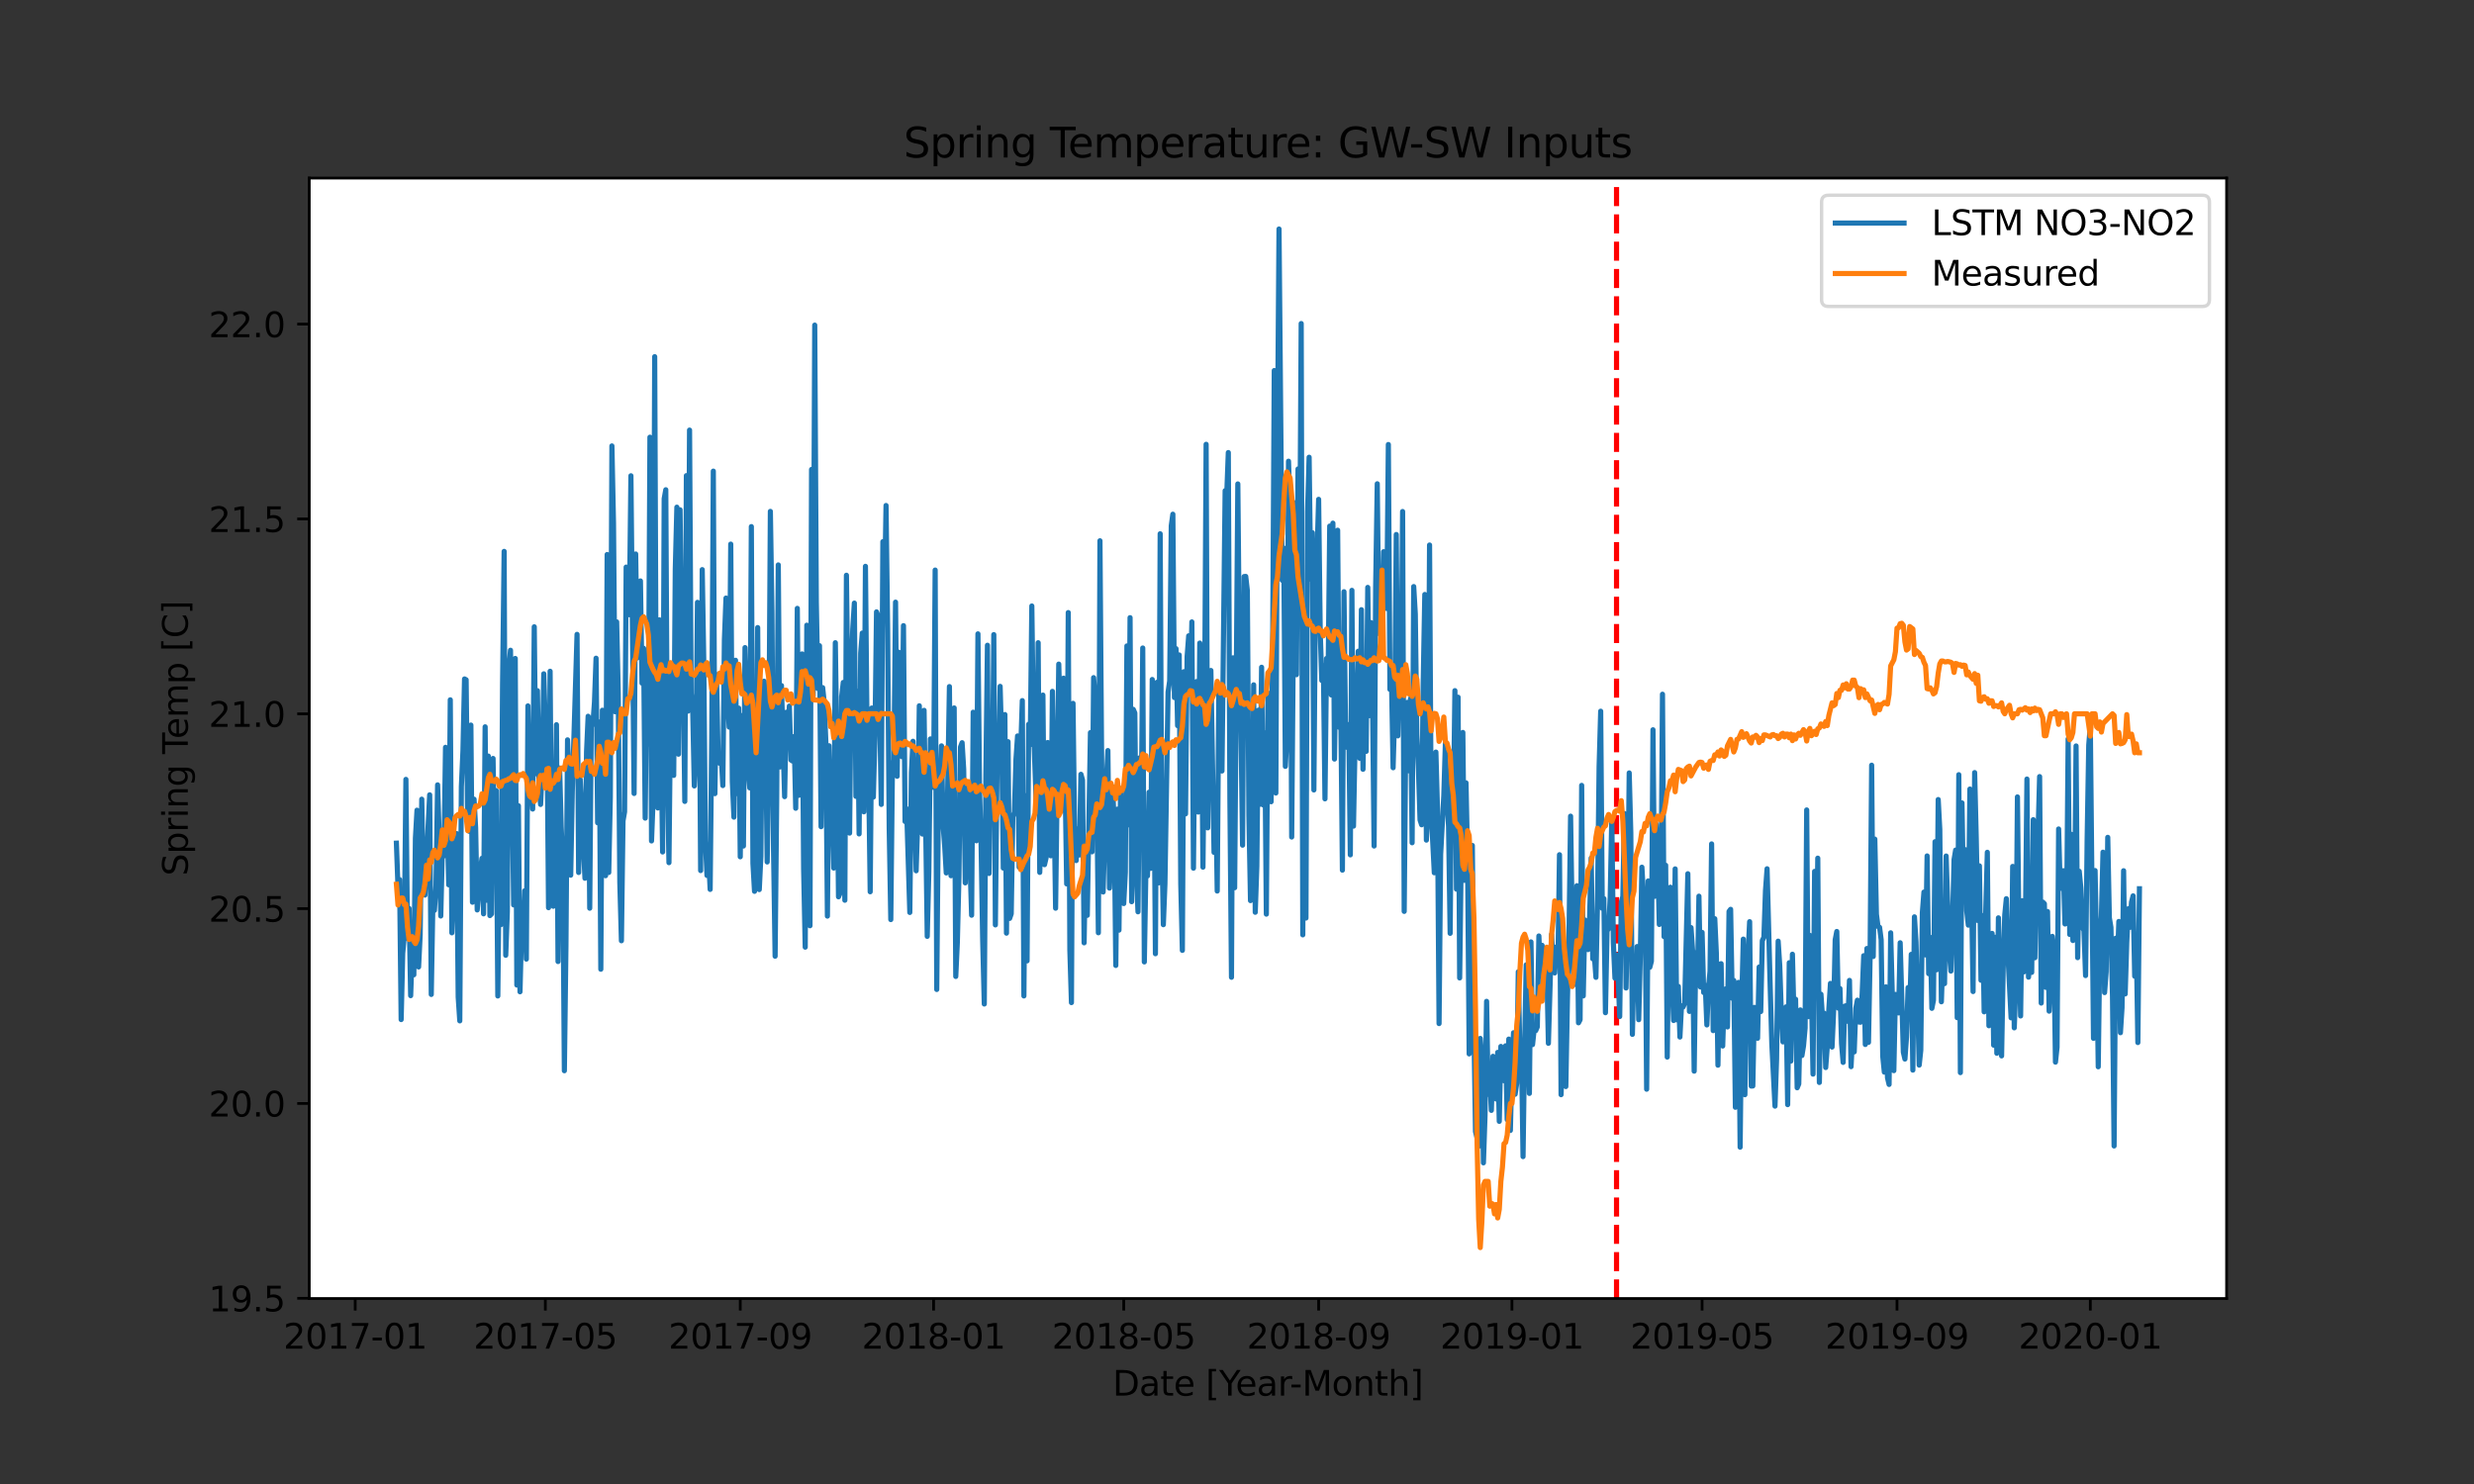<?xml version="1.0" encoding="utf-8" standalone="no"?>
<!DOCTYPE svg PUBLIC "-//W3C//DTD SVG 1.1//EN"
  "http://www.w3.org/Graphics/SVG/1.1/DTD/svg11.dtd">
<svg xmlns:xlink="http://www.w3.org/1999/xlink" width="720pt" height="432pt" viewBox="0 0 720 432" xmlns="http://www.w3.org/2000/svg" version="1.1">
 <rect x="0" y="0" width="720" height="432" fill="#333333" stroke="none"/>
 <defs>
  <style type="text/css">*{stroke-linejoin: round; stroke-linecap: butt}</style>
 </defs>
 <g id="figure_1">
  <g id="patch_1">
   <path d="M 0 432 
L 720 432 
L 720 0 
L 0 0 
L 0 432 
z
" style="fill: none"/>
  </g>
  <g id="axes_1">
   <g id="patch_2">
    <path d="M 90 378 
L 648 378 
L 648 51.84 
L 90 51.84 
z
" style="fill: #ffffff"/>
   </g>
   <g id="matplotlib.axis_1">
    <g id="xtick_1">
     <g id="line2d_1">
      <defs>
       <path id="m50ddf9a687" d="M 0 0 
L 0 3.5 
" style="stroke: #000000; stroke-width: 0.8"/>
      </defs>
      <g>
       <use xlink:href="#m50ddf9a687" x="103.374" y="378" style="stroke: #000000; stroke-width: 0.8"/>
      </g>
     </g>
     <g id="text_1">
      <!-- 2017-01 -->
      <g transform="translate(82.482 392.598)scale(0.1 -0.1)">
       <defs>
        <path id="DejaVuSans-32" d="M 1228 531 
L 3431 531 
L 3431 0 
L 469 0 
L 469 531 
Q 828 903 1448 1529 
Q 2069 2156 2228 2338 
Q 2531 2678 2651 2914 
Q 2772 3150 2772 3378 
Q 2772 3750 2511 3984 
Q 2250 4219 1831 4219 
Q 1534 4219 1204 4116 
Q 875 4013 500 3803 
L 500 4441 
Q 881 4594 1212 4672 
Q 1544 4750 1819 4750 
Q 2544 4750 2975 4387 
Q 3406 4025 3406 3419 
Q 3406 3131 3298 2873 
Q 3191 2616 2906 2266 
Q 2828 2175 2409 1742 
Q 1991 1309 1228 531 
z
" transform="scale(0.016)"/>
        <path id="DejaVuSans-30" d="M 2034 4250 
Q 1547 4250 1301 3770 
Q 1056 3291 1056 2328 
Q 1056 1369 1301 889 
Q 1547 409 2034 409 
Q 2525 409 2770 889 
Q 3016 1369 3016 2328 
Q 3016 3291 2770 3770 
Q 2525 4250 2034 4250 
z
M 2034 4750 
Q 2819 4750 3233 4129 
Q 3647 3509 3647 2328 
Q 3647 1150 3233 529 
Q 2819 -91 2034 -91 
Q 1250 -91 836 529 
Q 422 1150 422 2328 
Q 422 3509 836 4129 
Q 1250 4750 2034 4750 
z
" transform="scale(0.016)"/>
        <path id="DejaVuSans-31" d="M 794 531 
L 1825 531 
L 1825 4091 
L 703 3866 
L 703 4441 
L 1819 4666 
L 2450 4666 
L 2450 531 
L 3481 531 
L 3481 0 
L 794 0 
L 794 531 
z
" transform="scale(0.016)"/>
        <path id="DejaVuSans-37" d="M 525 4666 
L 3525 4666 
L 3525 4397 
L 1831 0 
L 1172 0 
L 2766 4134 
L 525 4134 
L 525 4666 
z
" transform="scale(0.016)"/>
        <path id="DejaVuSans-2d" d="M 313 2009 
L 1997 2009 
L 1997 1497 
L 313 1497 
L 313 2009 
z
" transform="scale(0.016)"/>
       </defs>
       <use xlink:href="#DejaVuSans-32"/>
       <use xlink:href="#DejaVuSans-30" x="63.623"/>
       <use xlink:href="#DejaVuSans-31" x="127.246"/>
       <use xlink:href="#DejaVuSans-37" x="190.869"/>
       <use xlink:href="#DejaVuSans-2d" x="254.492"/>
       <use xlink:href="#DejaVuSans-30" x="290.576"/>
       <use xlink:href="#DejaVuSans-31" x="354.199"/>
      </g>
     </g>
    </g>
    <g id="xtick_2">
     <g id="line2d_2">
      <g>
       <use xlink:href="#m50ddf9a687" x="158.712" y="378" style="stroke: #000000; stroke-width: 0.8"/>
      </g>
     </g>
     <g id="text_2">
      <!-- 2017-05 -->
      <g transform="translate(137.821 392.598)scale(0.1 -0.1)">
       <defs>
        <path id="DejaVuSans-35" d="M 691 4666 
L 3169 4666 
L 3169 4134 
L 1269 4134 
L 1269 2991 
Q 1406 3038 1543 3061 
Q 1681 3084 1819 3084 
Q 2600 3084 3056 2656 
Q 3513 2228 3513 1497 
Q 3513 744 3044 326 
Q 2575 -91 1722 -91 
Q 1428 -91 1123 -41 
Q 819 9 494 109 
L 494 744 
Q 775 591 1075 516 
Q 1375 441 1709 441 
Q 2250 441 2565 725 
Q 2881 1009 2881 1497 
Q 2881 1984 2565 2268 
Q 2250 2553 1709 2553 
Q 1456 2553 1204 2497 
Q 953 2441 691 2322 
L 691 4666 
z
" transform="scale(0.016)"/>
       </defs>
       <use xlink:href="#DejaVuSans-32"/>
       <use xlink:href="#DejaVuSans-30" x="63.623"/>
       <use xlink:href="#DejaVuSans-31" x="127.246"/>
       <use xlink:href="#DejaVuSans-37" x="190.869"/>
       <use xlink:href="#DejaVuSans-2d" x="254.492"/>
       <use xlink:href="#DejaVuSans-30" x="290.576"/>
       <use xlink:href="#DejaVuSans-35" x="354.199"/>
      </g>
     </g>
    </g>
    <g id="xtick_3">
     <g id="line2d_3">
      <g>
       <use xlink:href="#m50ddf9a687" x="215.435" y="378" style="stroke: #000000; stroke-width: 0.8"/>
      </g>
     </g>
     <g id="text_3">
      <!-- 2017-09 -->
      <g transform="translate(194.543 392.598)scale(0.1 -0.1)">
       <defs>
        <path id="DejaVuSans-39" d="M 703 97 
L 703 672 
Q 941 559 1184 500 
Q 1428 441 1663 441 
Q 2288 441 2617 861 
Q 2947 1281 2994 2138 
Q 2813 1869 2534 1725 
Q 2256 1581 1919 1581 
Q 1219 1581 811 2004 
Q 403 2428 403 3163 
Q 403 3881 828 4315 
Q 1253 4750 1959 4750 
Q 2769 4750 3195 4129 
Q 3622 3509 3622 2328 
Q 3622 1225 3098 567 
Q 2575 -91 1691 -91 
Q 1453 -91 1209 -44 
Q 966 3 703 97 
z
M 1959 2075 
Q 2384 2075 2632 2365 
Q 2881 2656 2881 3163 
Q 2881 3666 2632 3958 
Q 2384 4250 1959 4250 
Q 1534 4250 1286 3958 
Q 1038 3666 1038 3163 
Q 1038 2656 1286 2365 
Q 1534 2075 1959 2075 
z
" transform="scale(0.016)"/>
       </defs>
       <use xlink:href="#DejaVuSans-32"/>
       <use xlink:href="#DejaVuSans-30" x="63.623"/>
       <use xlink:href="#DejaVuSans-31" x="127.246"/>
       <use xlink:href="#DejaVuSans-37" x="190.869"/>
       <use xlink:href="#DejaVuSans-2d" x="254.492"/>
       <use xlink:href="#DejaVuSans-30" x="290.576"/>
       <use xlink:href="#DejaVuSans-39" x="354.199"/>
      </g>
     </g>
    </g>
    <g id="xtick_4">
     <g id="line2d_4">
      <g>
       <use xlink:href="#m50ddf9a687" x="271.696" y="378" style="stroke: #000000; stroke-width: 0.8"/>
      </g>
     </g>
     <g id="text_4">
      <!-- 2018-01 -->
      <g transform="translate(250.804 392.598)scale(0.1 -0.1)">
       <defs>
        <path id="DejaVuSans-38" d="M 2034 2216 
Q 1584 2216 1326 1975 
Q 1069 1734 1069 1313 
Q 1069 891 1326 650 
Q 1584 409 2034 409 
Q 2484 409 2743 651 
Q 3003 894 3003 1313 
Q 3003 1734 2745 1975 
Q 2488 2216 2034 2216 
z
M 1403 2484 
Q 997 2584 770 2862 
Q 544 3141 544 3541 
Q 544 4100 942 4425 
Q 1341 4750 2034 4750 
Q 2731 4750 3128 4425 
Q 3525 4100 3525 3541 
Q 3525 3141 3298 2862 
Q 3072 2584 2669 2484 
Q 3125 2378 3379 2068 
Q 3634 1759 3634 1313 
Q 3634 634 3220 271 
Q 2806 -91 2034 -91 
Q 1263 -91 848 271 
Q 434 634 434 1313 
Q 434 1759 690 2068 
Q 947 2378 1403 2484 
z
M 1172 3481 
Q 1172 3119 1398 2916 
Q 1625 2713 2034 2713 
Q 2441 2713 2670 2916 
Q 2900 3119 2900 3481 
Q 2900 3844 2670 4047 
Q 2441 4250 2034 4250 
Q 1625 4250 1398 4047 
Q 1172 3844 1172 3481 
z
" transform="scale(0.016)"/>
       </defs>
       <use xlink:href="#DejaVuSans-32"/>
       <use xlink:href="#DejaVuSans-30" x="63.623"/>
       <use xlink:href="#DejaVuSans-31" x="127.246"/>
       <use xlink:href="#DejaVuSans-38" x="190.869"/>
       <use xlink:href="#DejaVuSans-2d" x="254.492"/>
       <use xlink:href="#DejaVuSans-30" x="290.576"/>
       <use xlink:href="#DejaVuSans-31" x="354.199"/>
      </g>
     </g>
    </g>
    <g id="xtick_5">
     <g id="line2d_5">
      <g>
       <use xlink:href="#m50ddf9a687" x="327.035" y="378" style="stroke: #000000; stroke-width: 0.8"/>
      </g>
     </g>
     <g id="text_5">
      <!-- 2018-05 -->
      <g transform="translate(306.143 392.598)scale(0.1 -0.1)">
       <use xlink:href="#DejaVuSans-32"/>
       <use xlink:href="#DejaVuSans-30" x="63.623"/>
       <use xlink:href="#DejaVuSans-31" x="127.246"/>
       <use xlink:href="#DejaVuSans-38" x="190.869"/>
       <use xlink:href="#DejaVuSans-2d" x="254.492"/>
       <use xlink:href="#DejaVuSans-30" x="290.576"/>
       <use xlink:href="#DejaVuSans-35" x="354.199"/>
      </g>
     </g>
    </g>
    <g id="xtick_6">
     <g id="line2d_6">
      <g>
       <use xlink:href="#m50ddf9a687" x="383.757" y="378" style="stroke: #000000; stroke-width: 0.8"/>
      </g>
     </g>
     <g id="text_6">
      <!-- 2018-09 -->
      <g transform="translate(362.866 392.598)scale(0.1 -0.1)">
       <use xlink:href="#DejaVuSans-32"/>
       <use xlink:href="#DejaVuSans-30" x="63.623"/>
       <use xlink:href="#DejaVuSans-31" x="127.246"/>
       <use xlink:href="#DejaVuSans-38" x="190.869"/>
       <use xlink:href="#DejaVuSans-2d" x="254.492"/>
       <use xlink:href="#DejaVuSans-30" x="290.576"/>
       <use xlink:href="#DejaVuSans-39" x="354.199"/>
      </g>
     </g>
    </g>
    <g id="xtick_7">
     <g id="line2d_7">
      <g>
       <use xlink:href="#m50ddf9a687" x="440.018" y="378" style="stroke: #000000; stroke-width: 0.8"/>
      </g>
     </g>
     <g id="text_7">
      <!-- 2019-01 -->
      <g transform="translate(419.127 392.598)scale(0.1 -0.1)">
       <use xlink:href="#DejaVuSans-32"/>
       <use xlink:href="#DejaVuSans-30" x="63.623"/>
       <use xlink:href="#DejaVuSans-31" x="127.246"/>
       <use xlink:href="#DejaVuSans-39" x="190.869"/>
       <use xlink:href="#DejaVuSans-2d" x="254.492"/>
       <use xlink:href="#DejaVuSans-30" x="290.576"/>
       <use xlink:href="#DejaVuSans-31" x="354.199"/>
      </g>
     </g>
    </g>
    <g id="xtick_8">
     <g id="line2d_8">
      <g>
       <use xlink:href="#m50ddf9a687" x="495.357" y="378" style="stroke: #000000; stroke-width: 0.8"/>
      </g>
     </g>
     <g id="text_8">
      <!-- 2019-05 -->
      <g transform="translate(474.466 392.598)scale(0.1 -0.1)">
       <use xlink:href="#DejaVuSans-32"/>
       <use xlink:href="#DejaVuSans-30" x="63.623"/>
       <use xlink:href="#DejaVuSans-31" x="127.246"/>
       <use xlink:href="#DejaVuSans-39" x="190.869"/>
       <use xlink:href="#DejaVuSans-2d" x="254.492"/>
       <use xlink:href="#DejaVuSans-30" x="290.576"/>
       <use xlink:href="#DejaVuSans-35" x="354.199"/>
      </g>
     </g>
    </g>
    <g id="xtick_9">
     <g id="line2d_9">
      <g>
       <use xlink:href="#m50ddf9a687" x="552.079" y="378" style="stroke: #000000; stroke-width: 0.8"/>
      </g>
     </g>
     <g id="text_9">
      <!-- 2019-09 -->
      <g transform="translate(531.188 392.598)scale(0.1 -0.1)">
       <use xlink:href="#DejaVuSans-32"/>
       <use xlink:href="#DejaVuSans-30" x="63.623"/>
       <use xlink:href="#DejaVuSans-31" x="127.246"/>
       <use xlink:href="#DejaVuSans-39" x="190.869"/>
       <use xlink:href="#DejaVuSans-2d" x="254.492"/>
       <use xlink:href="#DejaVuSans-30" x="290.576"/>
       <use xlink:href="#DejaVuSans-39" x="354.199"/>
      </g>
     </g>
    </g>
    <g id="xtick_10">
     <g id="line2d_10">
      <g>
       <use xlink:href="#m50ddf9a687" x="608.34" y="378" style="stroke: #000000; stroke-width: 0.8"/>
      </g>
     </g>
     <g id="text_10">
      <!-- 2020-01 -->
      <g transform="translate(587.449 392.598)scale(0.1 -0.1)">
       <use xlink:href="#DejaVuSans-32"/>
       <use xlink:href="#DejaVuSans-30" x="63.623"/>
       <use xlink:href="#DejaVuSans-32" x="127.246"/>
       <use xlink:href="#DejaVuSans-30" x="190.869"/>
       <use xlink:href="#DejaVuSans-2d" x="254.492"/>
       <use xlink:href="#DejaVuSans-30" x="290.576"/>
       <use xlink:href="#DejaVuSans-31" x="354.199"/>
      </g>
     </g>
    </g>
    <g id="text_11">
     <!-- Date [Year-Month] -->
     <g transform="translate(323.815 406.277)scale(0.1 -0.1)">
      <defs>
       <path id="DejaVuSans-44" d="M 1259 4147 
L 1259 519 
L 2022 519 
Q 2988 519 3436 956 
Q 3884 1394 3884 2338 
Q 3884 3275 3436 3711 
Q 2988 4147 2022 4147 
L 1259 4147 
z
M 628 4666 
L 1925 4666 
Q 3281 4666 3915 4102 
Q 4550 3538 4550 2338 
Q 4550 1131 3912 565 
Q 3275 0 1925 0 
L 628 0 
L 628 4666 
z
" transform="scale(0.016)"/>
       <path id="DejaVuSans-61" d="M 2194 1759 
Q 1497 1759 1228 1600 
Q 959 1441 959 1056 
Q 959 750 1161 570 
Q 1363 391 1709 391 
Q 2188 391 2477 730 
Q 2766 1069 2766 1631 
L 2766 1759 
L 2194 1759 
z
M 3341 1997 
L 3341 0 
L 2766 0 
L 2766 531 
Q 2569 213 2275 61 
Q 1981 -91 1556 -91 
Q 1019 -91 701 211 
Q 384 513 384 1019 
Q 384 1609 779 1909 
Q 1175 2209 1959 2209 
L 2766 2209 
L 2766 2266 
Q 2766 2663 2505 2880 
Q 2244 3097 1772 3097 
Q 1472 3097 1187 3025 
Q 903 2953 641 2809 
L 641 3341 
Q 956 3463 1253 3523 
Q 1550 3584 1831 3584 
Q 2591 3584 2966 3190 
Q 3341 2797 3341 1997 
z
" transform="scale(0.016)"/>
       <path id="DejaVuSans-74" d="M 1172 4494 
L 1172 3500 
L 2356 3500 
L 2356 3053 
L 1172 3053 
L 1172 1153 
Q 1172 725 1289 603 
Q 1406 481 1766 481 
L 2356 481 
L 2356 0 
L 1766 0 
Q 1100 0 847 248 
Q 594 497 594 1153 
L 594 3053 
L 172 3053 
L 172 3500 
L 594 3500 
L 594 4494 
L 1172 4494 
z
" transform="scale(0.016)"/>
       <path id="DejaVuSans-65" d="M 3597 1894 
L 3597 1613 
L 953 1613 
Q 991 1019 1311 708 
Q 1631 397 2203 397 
Q 2534 397 2845 478 
Q 3156 559 3463 722 
L 3463 178 
Q 3153 47 2828 -22 
Q 2503 -91 2169 -91 
Q 1331 -91 842 396 
Q 353 884 353 1716 
Q 353 2575 817 3079 
Q 1281 3584 2069 3584 
Q 2775 3584 3186 3129 
Q 3597 2675 3597 1894 
z
M 3022 2063 
Q 3016 2534 2758 2815 
Q 2500 3097 2075 3097 
Q 1594 3097 1305 2825 
Q 1016 2553 972 2059 
L 3022 2063 
z
" transform="scale(0.016)"/>
       <path id="DejaVuSans-20" transform="scale(0.016)"/>
       <path id="DejaVuSans-5b" d="M 550 4863 
L 1875 4863 
L 1875 4416 
L 1125 4416 
L 1125 -397 
L 1875 -397 
L 1875 -844 
L 550 -844 
L 550 4863 
z
" transform="scale(0.016)"/>
       <path id="DejaVuSans-59" d="M -13 4666 
L 666 4666 
L 1959 2747 
L 3244 4666 
L 3922 4666 
L 2272 2222 
L 2272 0 
L 1638 0 
L 1638 2222 
L -13 4666 
z
" transform="scale(0.016)"/>
       <path id="DejaVuSans-72" d="M 2631 2963 
Q 2534 3019 2420 3045 
Q 2306 3072 2169 3072 
Q 1681 3072 1420 2755 
Q 1159 2438 1159 1844 
L 1159 0 
L 581 0 
L 581 3500 
L 1159 3500 
L 1159 2956 
Q 1341 3275 1631 3429 
Q 1922 3584 2338 3584 
Q 2397 3584 2469 3576 
Q 2541 3569 2628 3553 
L 2631 2963 
z
" transform="scale(0.016)"/>
       <path id="DejaVuSans-4d" d="M 628 4666 
L 1569 4666 
L 2759 1491 
L 3956 4666 
L 4897 4666 
L 4897 0 
L 4281 0 
L 4281 4097 
L 3078 897 
L 2444 897 
L 1241 4097 
L 1241 0 
L 628 0 
L 628 4666 
z
" transform="scale(0.016)"/>
       <path id="DejaVuSans-6f" d="M 1959 3097 
Q 1497 3097 1228 2736 
Q 959 2375 959 1747 
Q 959 1119 1226 758 
Q 1494 397 1959 397 
Q 2419 397 2687 759 
Q 2956 1122 2956 1747 
Q 2956 2369 2687 2733 
Q 2419 3097 1959 3097 
z
M 1959 3584 
Q 2709 3584 3137 3096 
Q 3566 2609 3566 1747 
Q 3566 888 3137 398 
Q 2709 -91 1959 -91 
Q 1206 -91 779 398 
Q 353 888 353 1747 
Q 353 2609 779 3096 
Q 1206 3584 1959 3584 
z
" transform="scale(0.016)"/>
       <path id="DejaVuSans-6e" d="M 3513 2113 
L 3513 0 
L 2938 0 
L 2938 2094 
Q 2938 2591 2744 2837 
Q 2550 3084 2163 3084 
Q 1697 3084 1428 2787 
Q 1159 2491 1159 1978 
L 1159 0 
L 581 0 
L 581 3500 
L 1159 3500 
L 1159 2956 
Q 1366 3272 1645 3428 
Q 1925 3584 2291 3584 
Q 2894 3584 3203 3211 
Q 3513 2838 3513 2113 
z
" transform="scale(0.016)"/>
       <path id="DejaVuSans-68" d="M 3513 2113 
L 3513 0 
L 2938 0 
L 2938 2094 
Q 2938 2591 2744 2837 
Q 2550 3084 2163 3084 
Q 1697 3084 1428 2787 
Q 1159 2491 1159 1978 
L 1159 0 
L 581 0 
L 581 4863 
L 1159 4863 
L 1159 2956 
Q 1366 3272 1645 3428 
Q 1925 3584 2291 3584 
Q 2894 3584 3203 3211 
Q 3513 2838 3513 2113 
z
" transform="scale(0.016)"/>
       <path id="DejaVuSans-5d" d="M 1947 4863 
L 1947 -844 
L 622 -844 
L 622 -397 
L 1369 -397 
L 1369 4416 
L 622 4416 
L 622 4863 
L 1947 4863 
z
" transform="scale(0.016)"/>
      </defs>
      <use xlink:href="#DejaVuSans-44"/>
      <use xlink:href="#DejaVuSans-61" x="77.002"/>
      <use xlink:href="#DejaVuSans-74" x="138.281"/>
      <use xlink:href="#DejaVuSans-65" x="177.49"/>
      <use xlink:href="#DejaVuSans-20" x="239.014"/>
      <use xlink:href="#DejaVuSans-5b" x="270.801"/>
      <use xlink:href="#DejaVuSans-59" x="309.814"/>
      <use xlink:href="#DejaVuSans-65" x="357.648"/>
      <use xlink:href="#DejaVuSans-61" x="419.172"/>
      <use xlink:href="#DejaVuSans-72" x="480.451"/>
      <use xlink:href="#DejaVuSans-2d" x="515.189"/>
      <use xlink:href="#DejaVuSans-4d" x="551.273"/>
      <use xlink:href="#DejaVuSans-6f" x="637.553"/>
      <use xlink:href="#DejaVuSans-6e" x="698.734"/>
      <use xlink:href="#DejaVuSans-74" x="762.113"/>
      <use xlink:href="#DejaVuSans-68" x="801.322"/>
      <use xlink:href="#DejaVuSans-5d" x="864.701"/>
     </g>
    </g>
   </g>
   <g id="matplotlib.axis_2">
    <g id="ytick_1">
     <g id="line2d_11">
      <defs>
       <path id="m48ebd13d4f" d="M 0 0 
L -3.5 0 
" style="stroke: #000000; stroke-width: 0.8"/>
      </defs>
      <g>
       <use xlink:href="#m48ebd13d4f" x="90" y="377.945" style="stroke: #000000; stroke-width: 0.8"/>
      </g>
     </g>
     <g id="text_12">
      <!-- 19.5 -->
      <g transform="translate(60.734 381.744)scale(0.1 -0.1)">
       <defs>
        <path id="DejaVuSans-2e" d="M 684 794 
L 1344 794 
L 1344 0 
L 684 0 
L 684 794 
z
" transform="scale(0.016)"/>
       </defs>
       <use xlink:href="#DejaVuSans-31"/>
       <use xlink:href="#DejaVuSans-39" x="63.623"/>
       <use xlink:href="#DejaVuSans-2e" x="127.246"/>
       <use xlink:href="#DejaVuSans-35" x="159.033"/>
      </g>
     </g>
    </g>
    <g id="ytick_2">
     <g id="line2d_12">
      <g>
       <use xlink:href="#m48ebd13d4f" x="90" y="321.227" style="stroke: #000000; stroke-width: 0.8"/>
      </g>
     </g>
     <g id="text_13">
      <!-- 20.0 -->
      <g transform="translate(60.734 325.026)scale(0.1 -0.1)">
       <use xlink:href="#DejaVuSans-32"/>
       <use xlink:href="#DejaVuSans-30" x="63.623"/>
       <use xlink:href="#DejaVuSans-2e" x="127.246"/>
       <use xlink:href="#DejaVuSans-30" x="159.033"/>
      </g>
     </g>
    </g>
    <g id="ytick_3">
     <g id="line2d_13">
      <g>
       <use xlink:href="#m48ebd13d4f" x="90" y="264.509" style="stroke: #000000; stroke-width: 0.8"/>
      </g>
     </g>
     <g id="text_14">
      <!-- 20.5 -->
      <g transform="translate(60.734 268.308)scale(0.1 -0.1)">
       <use xlink:href="#DejaVuSans-32"/>
       <use xlink:href="#DejaVuSans-30" x="63.623"/>
       <use xlink:href="#DejaVuSans-2e" x="127.246"/>
       <use xlink:href="#DejaVuSans-35" x="159.033"/>
      </g>
     </g>
    </g>
    <g id="ytick_4">
     <g id="line2d_14">
      <g>
       <use xlink:href="#m48ebd13d4f" x="90" y="207.791" style="stroke: #000000; stroke-width: 0.8"/>
      </g>
     </g>
     <g id="text_15">
      <!-- 21.0 -->
      <g transform="translate(60.734 211.59)scale(0.1 -0.1)">
       <use xlink:href="#DejaVuSans-32"/>
       <use xlink:href="#DejaVuSans-31" x="63.623"/>
       <use xlink:href="#DejaVuSans-2e" x="127.246"/>
       <use xlink:href="#DejaVuSans-30" x="159.033"/>
      </g>
     </g>
    </g>
    <g id="ytick_5">
     <g id="line2d_15">
      <g>
       <use xlink:href="#m48ebd13d4f" x="90" y="151.072" style="stroke: #000000; stroke-width: 0.8"/>
      </g>
     </g>
     <g id="text_16">
      <!-- 21.5 -->
      <g transform="translate(60.734 154.872)scale(0.1 -0.1)">
       <use xlink:href="#DejaVuSans-32"/>
       <use xlink:href="#DejaVuSans-31" x="63.623"/>
       <use xlink:href="#DejaVuSans-2e" x="127.246"/>
       <use xlink:href="#DejaVuSans-35" x="159.033"/>
      </g>
     </g>
    </g>
    <g id="ytick_6">
     <g id="line2d_16">
      <g>
       <use xlink:href="#m48ebd13d4f" x="90" y="94.354" style="stroke: #000000; stroke-width: 0.8"/>
      </g>
     </g>
     <g id="text_17">
      <!-- 22.0 -->
      <g transform="translate(60.734 98.153)scale(0.1 -0.1)">
       <use xlink:href="#DejaVuSans-32"/>
       <use xlink:href="#DejaVuSans-32" x="63.623"/>
       <use xlink:href="#DejaVuSans-2e" x="127.246"/>
       <use xlink:href="#DejaVuSans-30" x="159.033"/>
      </g>
     </g>
    </g>
    <g id="text_18">
     <!-- Spring Temp [C] -->
     <g transform="translate(54.655 254.952)rotate(-90)scale(0.1 -0.1)">
      <defs>
       <path id="DejaVuSans-53" d="M 3425 4513 
L 3425 3897 
Q 3066 4069 2747 4153 
Q 2428 4238 2131 4238 
Q 1616 4238 1336 4038 
Q 1056 3838 1056 3469 
Q 1056 3159 1242 3001 
Q 1428 2844 1947 2747 
L 2328 2669 
Q 3034 2534 3370 2195 
Q 3706 1856 3706 1288 
Q 3706 609 3251 259 
Q 2797 -91 1919 -91 
Q 1588 -91 1214 -16 
Q 841 59 441 206 
L 441 856 
Q 825 641 1194 531 
Q 1563 422 1919 422 
Q 2459 422 2753 634 
Q 3047 847 3047 1241 
Q 3047 1584 2836 1778 
Q 2625 1972 2144 2069 
L 1759 2144 
Q 1053 2284 737 2584 
Q 422 2884 422 3419 
Q 422 4038 858 4394 
Q 1294 4750 2059 4750 
Q 2388 4750 2728 4690 
Q 3069 4631 3425 4513 
z
" transform="scale(0.016)"/>
       <path id="DejaVuSans-70" d="M 1159 525 
L 1159 -1331 
L 581 -1331 
L 581 3500 
L 1159 3500 
L 1159 2969 
Q 1341 3281 1617 3432 
Q 1894 3584 2278 3584 
Q 2916 3584 3314 3078 
Q 3713 2572 3713 1747 
Q 3713 922 3314 415 
Q 2916 -91 2278 -91 
Q 1894 -91 1617 61 
Q 1341 213 1159 525 
z
M 3116 1747 
Q 3116 2381 2855 2742 
Q 2594 3103 2138 3103 
Q 1681 3103 1420 2742 
Q 1159 2381 1159 1747 
Q 1159 1113 1420 752 
Q 1681 391 2138 391 
Q 2594 391 2855 752 
Q 3116 1113 3116 1747 
z
" transform="scale(0.016)"/>
       <path id="DejaVuSans-69" d="M 603 3500 
L 1178 3500 
L 1178 0 
L 603 0 
L 603 3500 
z
M 603 4863 
L 1178 4863 
L 1178 4134 
L 603 4134 
L 603 4863 
z
" transform="scale(0.016)"/>
       <path id="DejaVuSans-67" d="M 2906 1791 
Q 2906 2416 2648 2759 
Q 2391 3103 1925 3103 
Q 1463 3103 1205 2759 
Q 947 2416 947 1791 
Q 947 1169 1205 825 
Q 1463 481 1925 481 
Q 2391 481 2648 825 
Q 2906 1169 2906 1791 
z
M 3481 434 
Q 3481 -459 3084 -895 
Q 2688 -1331 1869 -1331 
Q 1566 -1331 1297 -1286 
Q 1028 -1241 775 -1147 
L 775 -588 
Q 1028 -725 1275 -790 
Q 1522 -856 1778 -856 
Q 2344 -856 2625 -561 
Q 2906 -266 2906 331 
L 2906 616 
Q 2728 306 2450 153 
Q 2172 0 1784 0 
Q 1141 0 747 490 
Q 353 981 353 1791 
Q 353 2603 747 3093 
Q 1141 3584 1784 3584 
Q 2172 3584 2450 3431 
Q 2728 3278 2906 2969 
L 2906 3500 
L 3481 3500 
L 3481 434 
z
" transform="scale(0.016)"/>
       <path id="DejaVuSans-54" d="M -19 4666 
L 3928 4666 
L 3928 4134 
L 2272 4134 
L 2272 0 
L 1638 0 
L 1638 4134 
L -19 4134 
L -19 4666 
z
" transform="scale(0.016)"/>
       <path id="DejaVuSans-6d" d="M 3328 2828 
Q 3544 3216 3844 3400 
Q 4144 3584 4550 3584 
Q 5097 3584 5394 3201 
Q 5691 2819 5691 2113 
L 5691 0 
L 5113 0 
L 5113 2094 
Q 5113 2597 4934 2840 
Q 4756 3084 4391 3084 
Q 3944 3084 3684 2787 
Q 3425 2491 3425 1978 
L 3425 0 
L 2847 0 
L 2847 2094 
Q 2847 2600 2669 2842 
Q 2491 3084 2119 3084 
Q 1678 3084 1418 2786 
Q 1159 2488 1159 1978 
L 1159 0 
L 581 0 
L 581 3500 
L 1159 3500 
L 1159 2956 
Q 1356 3278 1631 3431 
Q 1906 3584 2284 3584 
Q 2666 3584 2933 3390 
Q 3200 3197 3328 2828 
z
" transform="scale(0.016)"/>
       <path id="DejaVuSans-43" d="M 4122 4306 
L 4122 3641 
Q 3803 3938 3442 4084 
Q 3081 4231 2675 4231 
Q 1875 4231 1450 3742 
Q 1025 3253 1025 2328 
Q 1025 1406 1450 917 
Q 1875 428 2675 428 
Q 3081 428 3442 575 
Q 3803 722 4122 1019 
L 4122 359 
Q 3791 134 3420 21 
Q 3050 -91 2638 -91 
Q 1578 -91 968 557 
Q 359 1206 359 2328 
Q 359 3453 968 4101 
Q 1578 4750 2638 4750 
Q 3056 4750 3426 4639 
Q 3797 4528 4122 4306 
z
" transform="scale(0.016)"/>
      </defs>
      <use xlink:href="#DejaVuSans-53"/>
      <use xlink:href="#DejaVuSans-70" x="63.477"/>
      <use xlink:href="#DejaVuSans-72" x="126.953"/>
      <use xlink:href="#DejaVuSans-69" x="168.066"/>
      <use xlink:href="#DejaVuSans-6e" x="195.85"/>
      <use xlink:href="#DejaVuSans-67" x="259.229"/>
      <use xlink:href="#DejaVuSans-20" x="322.705"/>
      <use xlink:href="#DejaVuSans-54" x="354.492"/>
      <use xlink:href="#DejaVuSans-65" x="398.576"/>
      <use xlink:href="#DejaVuSans-6d" x="460.1"/>
      <use xlink:href="#DejaVuSans-70" x="557.512"/>
      <use xlink:href="#DejaVuSans-20" x="620.988"/>
      <use xlink:href="#DejaVuSans-5b" x="652.775"/>
      <use xlink:href="#DejaVuSans-43" x="691.789"/>
      <use xlink:href="#DejaVuSans-5d" x="761.613"/>
     </g>
    </g>
   </g>
   <g id="line2d_17">
    <path d="M 470.455 378 
L 470.455 51.84 
" clip-path="url(#p432b54efd6)" style="fill: none; stroke-dasharray: 5.55,2.4; stroke-dashoffset: 0; stroke: #ff0000; stroke-width: 1.5"/>
   </g>
   <g id="line2d_18">
    <path d="M 115.364 245.447 
L 115.825 258.213 
L 116.286 256.047 
L 116.747 296.802 
L 117.208 277.5 
L 117.669 272.45 
L 118.131 226.884 
L 118.592 273.166 
L 119.053 264.438 
L 119.514 289.84 
L 119.975 276.609 
L 120.436 283.77 
L 120.898 243.998 
L 121.359 235.858 
L 121.82 281.491 
L 122.281 272.129 
L 122.742 232.647 
L 123.203 257.579 
L 123.664 260.566 
L 124.587 240.723 
L 125.048 231.377 
L 125.509 289.487 
L 125.97 263.104 
L 126.431 265.008 
L 126.893 257.668 
L 127.354 228.478 
L 127.815 243.321 
L 128.276 266.657 
L 128.737 247.39 
L 129.198 249.183 
L 129.66 217.55 
L 130.582 257.564 
L 131.043 203.724 
L 131.504 271.547 
L 132.426 246.717 
L 132.888 242.655 
L 133.349 290.282 
L 133.81 297.181 
L 134.271 228.983 
L 134.732 218.547 
L 135.193 197.642 
L 135.655 197.898 
L 136.116 240.465 
L 136.577 241.99 
L 137.038 211.072 
L 137.499 262.643 
L 137.96 232.655 
L 138.421 240.939 
L 138.883 264.888 
L 139.805 253.235 
L 140.266 249.865 
L 140.727 266.023 
L 141.188 211.583 
L 141.65 262.068 
L 142.111 220.097 
L 142.572 266.533 
L 143.033 266.053 
L 143.494 220.79 
L 143.955 249.964 
L 144.417 230.137 
L 144.878 289.93 
L 145.339 247.764 
L 145.8 269.157 
L 146.261 199.509 
L 146.722 160.508 
L 147.183 278.082 
L 147.645 265.387 
L 148.106 194.61 
L 148.567 189.294 
L 149.489 263.423 
L 149.95 191.681 
L 150.412 286.747 
L 150.873 234.552 
L 151.334 288.712 
L 151.795 270.344 
L 152.256 272.656 
L 152.717 259.3 
L 153.179 279.2 
L 153.64 205.488 
L 154.101 231.405 
L 154.562 226.814 
L 155.023 235.518 
L 155.484 182.465 
L 155.945 225.225 
L 156.407 201.066 
L 156.868 229.516 
L 157.329 234.176 
L 157.79 223.802 
L 158.251 196.148 
L 158.712 211.099 
L 159.174 210.699 
L 159.635 264.232 
L 160.096 195.409 
L 160.557 255.589 
L 161.018 263.815 
L 161.479 244.6 
L 161.94 210.967 
L 162.402 279.904 
L 162.863 223.58 
L 163.324 240.662 
L 163.785 251.507 
L 164.246 311.695 
L 164.707 275.133 
L 165.169 215.373 
L 165.63 227.307 
L 166.091 254.763 
L 166.552 230.324 
L 167.936 184.669 
L 168.397 253.987 
L 168.858 226.895 
L 170.241 255.665 
L 170.702 218.875 
L 171.164 208.508 
L 171.625 264.384 
L 172.086 209.078 
L 172.547 210.904 
L 173.008 204.385 
L 173.469 191.609 
L 173.931 239.509 
L 174.392 210.16 
L 174.853 282.147 
L 175.314 206.752 
L 175.775 210.861 
L 176.236 254.92 
L 176.698 161.425 
L 177.159 253.984 
L 177.62 231.988 
L 178.081 129.812 
L 178.542 152.228 
L 179.003 207.194 
L 179.464 181.032 
L 179.926 201.788 
L 180.387 256.997 
L 180.848 273.855 
L 181.309 238.985 
L 181.77 236.322 
L 182.231 165.085 
L 183.154 178.952 
L 183.615 138.501 
L 184.537 230.982 
L 184.998 161.267 
L 185.46 191.508 
L 185.921 173.72 
L 186.382 169.118 
L 186.843 198.872 
L 187.304 188.725 
L 187.765 238.158 
L 188.226 194.759 
L 188.688 216.597 
L 189.149 127.274 
L 189.61 244.799 
L 190.071 232.813 
L 190.532 103.828 
L 190.993 213.95 
L 191.455 235.204 
L 191.916 180.431 
L 192.838 248.008 
L 193.299 145.166 
L 193.76 142.572 
L 194.221 223.961 
L 194.683 251.125 
L 195.144 207.356 
L 195.605 194.125 
L 196.066 225.723 
L 196.527 165.704 
L 196.988 147.644 
L 197.45 219.55 
L 197.911 148.403 
L 198.372 185.216 
L 198.833 196.048 
L 199.294 233.293 
L 199.755 138.459 
L 200.217 207.021 
L 200.678 125.204 
L 201.139 201.832 
L 201.6 206.847 
L 202.061 228.789 
L 202.522 219.771 
L 202.983 175.349 
L 203.445 185.766 
L 203.906 253.425 
L 204.367 165.82 
L 204.828 193.249 
L 205.289 244.808 
L 205.75 254.841 
L 206.212 249.532 
L 206.673 258.908 
L 207.134 214.619 
L 207.595 137.151 
L 208.056 231.032 
L 208.517 196.376 
L 208.979 219.35 
L 209.44 222.189 
L 209.901 220.17 
L 210.362 228.681 
L 210.823 186.197 
L 211.284 174.099 
L 211.745 202.981 
L 212.207 211.66 
L 212.668 158.396 
L 213.129 227.521 
L 213.59 237.878 
L 214.051 192.205 
L 214.512 231.025 
L 214.974 206.138 
L 215.435 249.415 
L 215.896 208.296 
L 216.357 246.283 
L 216.818 188.52 
L 217.74 223.89 
L 218.202 229.353 
L 218.663 153.298 
L 219.124 251.306 
L 219.585 259.47 
L 220.046 238.087 
L 220.507 182.689 
L 220.969 258.964 
L 221.43 249.317 
L 221.891 202.035 
L 222.352 198.302 
L 222.813 215.56 
L 223.274 250.922 
L 223.736 221.442 
L 224.197 148.871 
L 224.658 178.09 
L 225.119 247.014 
L 225.58 278.357 
L 226.041 232.363 
L 226.502 164.453 
L 226.964 223.268 
L 227.425 199.574 
L 228.347 231.908 
L 228.808 207.338 
L 229.269 214.044 
L 229.731 205.533 
L 230.192 221.236 
L 230.653 221.542 
L 231.114 214.4 
L 231.575 235.287 
L 232.036 177.101 
L 232.498 231.526 
L 233.42 190.359 
L 233.881 253.044 
L 234.342 275.721 
L 234.803 181.998 
L 235.264 237.908 
L 235.726 269.486 
L 236.187 136.651 
L 236.648 202.619 
L 237.109 94.641 
L 237.57 175.309 
L 238.031 200.444 
L 238.493 187.965 
L 238.954 240.65 
L 239.415 200.168 
L 239.876 204.494 
L 240.337 215.796 
L 240.798 266.679 
L 241.26 217.091 
L 241.721 235.184 
L 242.182 233.073 
L 242.643 252.697 
L 243.104 187.098 
L 243.565 219.298 
L 244.026 261.064 
L 244.488 259.981 
L 244.949 202.767 
L 245.41 198.663 
L 245.871 262.063 
L 246.332 167.46 
L 247.255 242.515 
L 247.716 195.448 
L 248.177 183.094 
L 248.638 175.565 
L 249.099 231.822 
L 249.56 201.232 
L 250.021 242.757 
L 250.483 190.155 
L 250.944 184.292 
L 251.405 236.323 
L 251.866 164.864 
L 252.327 212.458 
L 252.788 225.179 
L 253.25 259.597 
L 253.711 206.111 
L 254.172 232.043 
L 254.633 214.51 
L 255.094 178.121 
L 255.555 179.358 
L 256.478 234.17 
L 256.939 157.687 
L 257.4 175.178 
L 257.861 147.153 
L 258.322 183.177 
L 258.783 241.044 
L 259.245 267.694 
L 259.706 224.399 
L 260.167 221.241 
L 260.628 175.288 
L 261.089 225.973 
L 261.55 189.854 
L 262.012 210.754 
L 262.473 220.268 
L 262.934 182.131 
L 263.395 239.13 
L 263.856 235.44 
L 264.779 265.617 
L 265.24 224.944 
L 265.701 215.787 
L 266.162 232.458 
L 266.623 253.491 
L 267.084 238.972 
L 267.545 205.462 
L 268.007 241.52 
L 268.468 242.806 
L 268.929 206.786 
L 269.851 272.575 
L 270.312 253.865 
L 270.774 215.101 
L 271.235 219.017 
L 271.696 229.217 
L 272.157 165.951 
L 272.618 288.039 
L 273.079 235.908 
L 273.54 229.906 
L 274.002 217.123 
L 274.463 240.222 
L 274.924 246.193 
L 275.385 254.116 
L 276.307 199.87 
L 276.769 254.927 
L 277.23 243.882 
L 277.691 206.088 
L 278.152 284.249 
L 278.613 274.229 
L 279.074 255.327 
L 279.536 217.457 
L 279.997 216.204 
L 280.458 223.898 
L 280.919 257.014 
L 281.38 228.411 
L 281.841 236.107 
L 282.764 266.425 
L 283.225 207.33 
L 283.686 239.36 
L 284.147 244.758 
L 284.608 184.518 
L 285.069 229.572 
L 285.531 245.99 
L 285.992 273.836 
L 286.453 292.271 
L 286.914 225.7 
L 287.375 187.835 
L 287.836 254.269 
L 288.298 218.439 
L 288.759 233.481 
L 289.22 184.739 
L 289.681 269.239 
L 290.142 224.918 
L 290.603 224.27 
L 291.064 199.805 
L 291.526 216.117 
L 291.987 252.706 
L 292.448 207.999 
L 292.909 271.646 
L 293.37 215.907 
L 293.831 267.353 
L 294.293 265.997 
L 294.754 237.804 
L 295.215 236.429 
L 295.676 221.029 
L 296.137 214.241 
L 296.598 252.445 
L 297.06 217.904 
L 297.521 203.953 
L 297.982 289.924 
L 298.443 231.624 
L 298.904 279.711 
L 299.365 210.836 
L 299.826 216.789 
L 300.288 176.405 
L 300.749 210.904 
L 301.671 236.657 
L 302.132 187.097 
L 302.593 253.962 
L 303.055 240.317 
L 303.516 202.341 
L 303.977 251.71 
L 304.438 249.722 
L 304.899 216.145 
L 305.36 239.463 
L 305.821 249.129 
L 306.283 201.263 
L 307.205 264.38 
L 308.127 193.328 
L 308.588 210.929 
L 309.05 235.928 
L 309.511 197.424 
L 310.433 257.305 
L 310.894 178.322 
L 311.355 276.579 
L 311.817 291.859 
L 312.278 204.75 
L 312.739 241.779 
L 313.2 250.516 
L 313.661 241.276 
L 314.122 248.899 
L 314.583 225.403 
L 315.045 227.08 
L 315.506 274.458 
L 315.967 246.396 
L 316.428 266.453 
L 317.35 213.264 
L 317.812 247.962 
L 318.273 197.266 
L 318.734 203.594 
L 319.195 230.213 
L 319.656 271.53 
L 320.117 157.425 
L 320.579 218.29 
L 321.04 259.668 
L 321.962 227.467 
L 322.423 218.496 
L 322.884 258.534 
L 323.345 246.942 
L 323.807 229.002 
L 324.268 240.362 
L 324.729 281.049 
L 325.19 235.548 
L 325.651 270.767 
L 326.112 229.543 
L 326.574 256.662 
L 327.035 263.03 
L 327.496 253.968 
L 327.957 188.034 
L 328.418 240.108 
L 328.879 179.807 
L 329.34 262.491 
L 329.802 206.491 
L 330.263 207.555 
L 330.724 254.136 
L 331.185 265.43 
L 331.646 220.619 
L 332.107 239.579 
L 332.569 188.636 
L 333.03 280.016 
L 333.491 253.014 
L 333.952 254.981 
L 334.413 230.623 
L 334.874 252.786 
L 335.336 197.804 
L 335.797 219.562 
L 336.258 277.632 
L 336.719 198.616 
L 337.18 257.017 
L 337.641 155.386 
L 338.102 242.127 
L 338.564 269.18 
L 339.025 257.352 
L 339.947 201.474 
L 340.408 198.212 
L 340.869 153.079 
L 341.331 149.689 
L 341.792 203.063 
L 342.253 188.824 
L 342.714 211.235 
L 343.175 190.651 
L 343.636 257.425 
L 344.098 276.659 
L 344.559 195.532 
L 345.02 236.92 
L 345.481 191.173 
L 345.942 185.087 
L 346.403 201.418 
L 346.864 181.042 
L 347.326 252.729 
L 347.787 204.629 
L 348.248 198.406 
L 348.709 236.394 
L 349.17 187.2 
L 349.631 201.492 
L 350.093 252.439 
L 350.554 209.013 
L 351.015 129.34 
L 351.476 240.999 
L 351.937 196.699 
L 352.398 195.178 
L 353.321 248.131 
L 353.782 229.622 
L 354.243 259.386 
L 354.704 201.648 
L 355.165 217.713 
L 355.626 224.441 
L 356.549 142.841 
L 357.01 144.104 
L 357.471 131.741 
L 357.932 232.496 
L 358.393 284.49 
L 358.855 191.498 
L 359.316 258.422 
L 360.238 140.872 
L 360.699 188.87 
L 361.16 211.804 
L 361.621 246.035 
L 362.083 167.84 
L 362.544 167.798 
L 363.005 171.871 
L 363.466 237.356 
L 363.927 262.169 
L 364.388 260.792 
L 364.85 199.358 
L 365.311 265.562 
L 365.772 252.2 
L 366.233 206.736 
L 366.694 234.128 
L 367.155 194.245 
L 367.617 234.32 
L 368.078 213.333 
L 368.539 266.108 
L 369 201.742 
L 369.461 207.623 
L 369.922 233.393 
L 370.383 187.324 
L 370.845 107.87 
L 371.306 230.857 
L 371.767 130.462 
L 372.228 66.665 
L 373.15 168.926 
L 373.612 159.551 
L 374.073 223.095 
L 374.534 213.99 
L 374.995 134.264 
L 375.456 148.176 
L 375.917 243.66 
L 376.379 187.372 
L 376.84 146.368 
L 377.301 196.403 
L 377.762 136.517 
L 378.223 169.197 
L 378.684 94.186 
L 379.145 272.136 
L 379.607 184.881 
L 380.068 267.246 
L 380.529 148.914 
L 380.99 133.104 
L 381.451 168.61 
L 381.912 155.058 
L 382.374 229.961 
L 382.835 172.715 
L 383.296 161.198 
L 383.757 145.361 
L 384.218 183.807 
L 384.679 198.091 
L 385.14 193.748 
L 385.602 232.543 
L 386.063 191.675 
L 386.524 195.634 
L 386.985 153.151 
L 387.446 202.304 
L 387.907 152.295 
L 388.369 220.965 
L 389.291 154.35 
L 389.752 211.73 
L 390.213 206.842 
L 390.674 253.3 
L 391.136 172.256 
L 391.597 213.425 
L 392.058 217.58 
L 392.519 210.91 
L 392.98 248.851 
L 393.441 171.854 
L 393.902 240.49 
L 394.364 216.095 
L 394.825 205.948 
L 395.286 189.576 
L 395.747 220.761 
L 396.208 177.484 
L 396.669 223.944 
L 397.131 195.608 
L 397.592 218.724 
L 398.053 170.998 
L 398.514 208.337 
L 398.975 181.23 
L 399.436 203.269 
L 399.898 246.277 
L 400.359 170.583 
L 400.82 140.828 
L 401.281 184.408 
L 401.742 177.183 
L 402.203 183.318 
L 402.664 160.598 
L 403.126 164.77 
L 403.587 177.138 
L 404.048 129.401 
L 404.509 200.688 
L 404.97 198.27 
L 405.431 223.493 
L 405.893 207.272 
L 406.354 155.597 
L 406.815 214.215 
L 407.276 196.278 
L 407.737 202.759 
L 408.198 148.902 
L 408.66 265.307 
L 409.121 212.459 
L 409.582 204.461 
L 410.043 224.397 
L 410.504 203.334 
L 410.965 245.328 
L 411.426 170.754 
L 411.888 178.743 
L 412.349 213.975 
L 412.81 224.284 
L 413.271 238.682 
L 413.732 240.098 
L 414.193 198.734 
L 414.655 173.054 
L 415.116 244.561 
L 415.577 233.062 
L 416.038 158.656 
L 416.499 235.992 
L 417.421 254.064 
L 417.883 218.938 
L 418.344 235.33 
L 418.805 297.967 
L 419.266 248.704 
L 420.188 231.63 
L 420.65 216.216 
L 421.111 231.839 
L 421.572 240.592 
L 422.033 271.696 
L 422.494 218.951 
L 422.955 237.235 
L 423.417 201.051 
L 423.878 258.836 
L 424.339 202.954 
L 424.8 284.683 
L 425.722 213.221 
L 426.183 256.272 
L 426.645 227.886 
L 427.106 249.884 
L 427.567 306.794 
L 428.028 289.356 
L 428.489 246.119 
L 428.95 298.538 
L 429.412 329.396 
L 429.873 331.31 
L 430.334 333.712 
L 430.795 302.289 
L 431.256 307.931 
L 431.717 338.508 
L 432.179 324.8 
L 432.64 291.499 
L 433.101 318.578 
L 433.562 313.447 
L 434.023 323.235 
L 434.484 307.498 
L 434.945 317.764 
L 435.407 319.931 
L 435.868 306.35 
L 436.329 326.429 
L 436.79 304.626 
L 437.251 307.849 
L 437.712 314.607 
L 438.174 304.439 
L 438.635 325.913 
L 439.096 302.485 
L 439.557 329.073 
L 440.018 310.173 
L 440.479 300.639 
L 440.94 318.537 
L 441.402 315.351 
L 441.863 282.893 
L 442.324 306.48 
L 442.785 305.487 
L 443.246 336.695 
L 443.707 304.164 
L 444.169 280.872 
L 445.091 318.296 
L 445.552 274.193 
L 446.013 304.088 
L 446.474 299.708 
L 446.936 300.009 
L 447.397 298.925 
L 447.858 272.47 
L 448.319 284.231 
L 448.78 275.182 
L 449.241 277.956 
L 449.702 278.381 
L 450.164 282.068 
L 450.625 303.713 
L 451.547 272.024 
L 452.008 280.621 
L 452.469 283.224 
L 452.931 275.656 
L 453.392 280.532 
L 453.853 248.81 
L 454.314 318.664 
L 454.775 304.454 
L 455.236 278.04 
L 455.698 316.297 
L 456.159 291.284 
L 456.62 272.468 
L 457.081 237.591 
L 457.542 267.223 
L 458.003 286.654 
L 458.464 275.748 
L 458.926 257.828 
L 459.387 297.739 
L 459.848 296.852 
L 460.309 228.629 
L 460.77 289.913 
L 461.231 267.806 
L 461.693 269.282 
L 462.154 276.429 
L 462.615 267.125 
L 463.076 249.796 
L 463.537 279.117 
L 463.998 278.167 
L 464.46 284.514 
L 464.921 262.208 
L 465.382 223.179 
L 465.843 207.04 
L 466.304 264.416 
L 466.765 261.586 
L 467.226 294.805 
L 467.688 270.966 
L 468.149 270.333 
L 468.61 261.333 
L 469.071 238.15 
L 469.532 274.481 
L 469.993 284.727 
L 470.455 277.989 
L 470.916 284.296 
L 471.377 295.917 
L 471.838 262.681 
L 472.299 260.945 
L 472.76 236.833 
L 473.221 287.608 
L 473.683 266.887 
L 474.144 224.999 
L 474.605 242.456 
L 475.066 301.109 
L 475.527 281.407 
L 475.988 290.801 
L 476.45 275.544 
L 476.911 296.835 
L 477.372 278.621 
L 477.833 252.444 
L 478.294 260.57 
L 478.755 259.235 
L 479.217 317.074 
L 479.678 256.441 
L 480.139 281.575 
L 480.6 279.828 
L 481.061 212.443 
L 481.522 260.929 
L 481.983 239.927 
L 482.445 250.604 
L 482.906 269.118 
L 483.367 264.666 
L 483.828 202.09 
L 484.289 272.666 
L 484.75 251.881 
L 485.212 307.718 
L 485.673 269.75 
L 486.134 258.265 
L 486.595 285.283 
L 487.056 297.078 
L 487.517 252.94 
L 487.979 296.869 
L 488.44 287.157 
L 488.901 301.887 
L 489.362 292.795 
L 489.823 293.141 
L 490.284 292.076 
L 491.207 254.344 
L 491.668 294.429 
L 492.129 270.027 
L 492.59 276.686 
L 493.051 311.816 
L 493.512 277.327 
L 493.974 286.811 
L 494.435 260.885 
L 494.896 287.329 
L 495.357 271.429 
L 495.818 288.922 
L 496.279 286.828 
L 496.74 298.364 
L 497.202 287.777 
L 497.663 282.727 
L 498.124 245.668 
L 498.585 300.02 
L 499.046 267.442 
L 499.507 277.589 
L 499.969 310.082 
L 500.43 280.708 
L 500.891 280.531 
L 501.352 304.5 
L 501.813 289.532 
L 502.274 287.85 
L 502.736 298.951 
L 503.197 265.325 
L 503.658 264.71 
L 504.119 290.599 
L 504.58 285.419 
L 505.041 322.332 
L 505.964 285.977 
L 506.425 333.949 
L 506.886 291.783 
L 507.347 273.381 
L 507.808 318.675 
L 508.269 287.371 
L 509.192 268.303 
L 509.653 316.158 
L 510.114 316.132 
L 510.575 293.247 
L 511.036 299.934 
L 511.498 302.248 
L 511.959 281.509 
L 512.42 294.47 
L 512.881 273.811 
L 513.342 272.851 
L 513.803 259.283 
L 514.264 252.902 
L 515.187 287.728 
L 515.648 303.907 
L 516.57 321.997 
L 517.031 308.354 
L 517.493 273.975 
L 517.954 281.082 
L 518.415 294.918 
L 518.876 303.298 
L 519.337 301.289 
L 519.798 293.099 
L 520.26 321.566 
L 520.721 280.249 
L 521.182 308.892 
L 521.643 277.783 
L 522.104 296.531 
L 522.565 290.877 
L 523.026 316.654 
L 523.488 315.544 
L 523.949 293.993 
L 524.41 307.262 
L 524.871 304.451 
L 525.332 299.269 
L 525.793 235.781 
L 526.255 295.95 
L 526.716 272.294 
L 527.177 288.545 
L 527.638 312.683 
L 528.099 253.671 
L 528.56 287.563 
L 529.021 249.818 
L 529.483 315.109 
L 529.944 289.416 
L 530.405 296.182 
L 530.866 294.943 
L 531.327 310.762 
L 531.788 304.6 
L 532.25 293.711 
L 532.711 286.274 
L 533.172 304.804 
L 533.633 294.507 
L 534.094 273.582 
L 534.555 271.158 
L 535.017 293.476 
L 535.478 287.762 
L 535.939 303.83 
L 536.4 309.274 
L 536.861 292.907 
L 537.322 292.741 
L 537.783 297.311 
L 538.245 285.4 
L 538.706 310.51 
L 539.167 301.085 
L 539.628 306.211 
L 540.089 293.548 
L 540.55 291.157 
L 541.012 297.517 
L 541.473 297.571 
L 541.934 289.388 
L 542.395 278.21 
L 542.856 304.052 
L 543.317 276.11 
L 543.779 303.438 
L 544.24 279.017 
L 544.701 222.753 
L 545.162 278.436 
L 545.623 244.268 
L 546.084 266.113 
L 546.545 269.709 
L 547.007 269.949 
L 547.468 273.557 
L 547.929 307.469 
L 548.39 312.096 
L 548.851 287.277 
L 549.312 313.748 
L 549.774 315.69 
L 550.235 271.547 
L 550.696 289.153 
L 551.157 311.673 
L 551.618 289.481 
L 552.079 289.785 
L 552.54 294.861 
L 553.002 274.445 
L 553.924 306.299 
L 554.385 308.296 
L 554.846 301.854 
L 555.307 287.489 
L 555.769 294.831 
L 556.23 277.82 
L 556.691 311.512 
L 557.152 266.9 
L 557.613 274.223 
L 558.536 310.059 
L 558.997 305.75 
L 559.458 265.683 
L 559.919 259.691 
L 560.38 277.979 
L 560.841 249.165 
L 561.302 283.437 
L 561.764 272.885 
L 562.225 293.527 
L 562.686 291.196 
L 563.147 245.032 
L 563.608 282.314 
L 564.069 232.751 
L 564.531 241.477 
L 564.992 291.623 
L 565.453 277.538 
L 565.914 286.345 
L 566.375 249.192 
L 567.298 277.365 
L 567.759 282.686 
L 568.22 269.196 
L 568.681 250.262 
L 569.142 247.464 
L 569.603 296.253 
L 570.064 225.515 
L 570.526 312.244 
L 570.987 233.73 
L 571.448 261.575 
L 571.909 247.332 
L 572.37 265.141 
L 572.831 269.312 
L 573.293 229.696 
L 574.215 288.643 
L 574.676 224.905 
L 575.137 243.866 
L 575.598 267.964 
L 576.06 252.05 
L 576.521 285.354 
L 576.982 266.516 
L 577.443 294.55 
L 577.904 265.434 
L 578.365 248.11 
L 578.826 298.598 
L 579.288 278.919 
L 579.749 271.717 
L 580.21 304.254 
L 580.671 272.834 
L 581.132 306.612 
L 581.593 267.188 
L 582.516 307.375 
L 582.977 282.232 
L 583.438 266.358 
L 583.899 261.615 
L 584.36 277.831 
L 585.283 296.293 
L 585.744 252.219 
L 586.205 299.21 
L 586.666 286.598 
L 587.127 231.989 
L 587.588 273.04 
L 588.05 295.748 
L 588.511 262.199 
L 588.972 282.946 
L 589.433 271.363 
L 589.894 226.785 
L 590.355 284.452 
L 590.817 277.459 
L 591.278 283.066 
L 591.739 238.608 
L 592.2 278.813 
L 592.661 255.246 
L 593.122 243.042 
L 593.583 226.071 
L 594.045 291.998 
L 594.506 262.607 
L 594.967 263.08 
L 595.428 287.426 
L 595.889 265.354 
L 596.35 294.349 
L 597.273 272.577 
L 597.734 277.161 
L 598.195 309.188 
L 598.656 304.844 
L 599.117 241.32 
L 599.579 258.629 
L 600.04 255.577 
L 600.501 253.454 
L 600.962 268.971 
L 601.423 268.767 
L 601.884 215.104 
L 602.345 272.027 
L 602.807 242.868 
L 603.268 273.793 
L 603.729 267.994 
L 604.19 217.152 
L 604.651 278.777 
L 605.112 253.636 
L 605.574 258.459 
L 606.035 269.905 
L 606.496 270.914 
L 606.957 283.992 
L 607.418 244.247 
L 607.879 216.877 
L 608.34 211.312 
L 609.263 302.27 
L 609.724 253.423 
L 610.185 276.221 
L 610.646 310.545 
L 611.107 274.724 
L 611.569 266.65 
L 612.03 248.077 
L 612.491 288.946 
L 612.952 282.909 
L 613.413 243.758 
L 613.874 267.164 
L 614.336 269.971 
L 614.797 290.229 
L 615.258 333.594 
L 615.719 273.129 
L 616.18 281.875 
L 616.641 268.24 
L 617.102 300.622 
L 617.564 293.337 
L 618.025 253.477 
L 618.486 289.345 
L 618.947 274.325 
L 619.408 264.513 
L 619.869 269.957 
L 620.331 262.609 
L 620.792 260.785 
L 621.253 284.176 
L 621.714 274.127 
L 622.175 303.489 
L 622.636 258.718 
L 622.636 258.718 
" clip-path="url(#p432b54efd6)" style="fill: none; stroke: #1f77b4; stroke-width: 1.5; stroke-linecap: square"/>
   </g>
   <g id="line2d_19">
    <path d="M 115.364 257.419 
L 115.825 263.445 
L 116.286 262.027 
L 116.747 261.437 
L 117.208 261.437 
L 117.669 263.327 
L 118.131 263.209 
L 118.592 269.826 
L 119.053 273.489 
L 119.975 272.662 
L 120.436 273.962 
L 120.898 274.671 
L 121.359 273.607 
L 121.82 269.708 
L 122.281 261.437 
L 122.742 260.727 
L 123.203 259.782 
L 123.664 257.183 
L 124.126 251.865 
L 124.587 255.883 
L 125.048 250.329 
L 125.509 251.038 
L 125.97 248.202 
L 126.431 247.493 
L 126.893 248.793 
L 127.354 249.738 
L 127.815 248.911 
L 128.276 245.721 
L 128.737 241.585 
L 129.198 246.075 
L 129.66 244.657 
L 130.121 238.631 
L 131.043 239.813 
L 131.504 244.185 
L 131.965 242.885 
L 132.426 238.04 
L 132.888 237.449 
L 133.349 237.095 
L 133.81 237.568 
L 134.271 235.322 
L 134.732 236.977 
L 135.193 236.15 
L 135.655 237.686 
L 136.116 241.821 
L 136.577 238.04 
L 137.038 237.922 
L 137.499 239.813 
L 137.96 236.15 
L 138.421 234.613 
L 138.883 234.85 
L 139.344 234.613 
L 139.805 233.904 
L 140.266 231.069 
L 140.727 233.786 
L 141.188 232.841 
L 142.111 226.46 
L 142.572 225.397 
L 143.033 227.287 
L 143.494 227.287 
L 143.955 227.524 
L 144.417 226.815 
L 144.878 227.406 
L 145.339 228.942 
L 145.8 228.824 
L 146.261 227.524 
L 147.183 227.169 
L 147.645 227.051 
L 148.106 226.697 
L 148.567 226.578 
L 149.489 225.515 
L 149.95 227.169 
L 150.412 227.237 
L 150.873 225.751 
L 151.334 225.515 
L 151.795 225.751 
L 152.256 225.161 
L 152.717 225.988 
L 153.179 226.578 
L 153.64 229.769 
L 154.101 231.659 
L 154.562 232.132 
L 155.023 227.878 
L 155.484 233.314 
L 155.945 232.605 
L 156.407 231.069 
L 156.868 226.815 
L 157.329 225.751 
L 157.79 226.933 
L 158.251 225.633 
L 158.712 229.414 
L 159.174 223.861 
L 159.635 223.672 
L 160.096 229.769 
L 160.557 227.287 
L 161.018 227.996 
L 161.479 227.287 
L 161.94 225.397 
L 162.402 226.933 
L 162.863 223.979 
L 163.324 223.624 
L 163.785 223.506 
L 164.246 223.979 
L 164.707 221.379 
L 165.169 221.261 
L 165.63 220.434 
L 166.091 222.324 
L 166.552 222.443 
L 167.013 221.261 
L 167.474 215.471 
L 167.936 225.988 
L 168.397 225.042 
L 168.858 225.279 
L 169.319 225.751 
L 169.78 222.561 
L 170.241 222.206 
L 170.702 221.616 
L 171.164 221.852 
L 171.625 221.616 
L 172.086 224.569 
L 172.547 223.506 
L 173.008 225.397 
L 173.931 221.379 
L 174.392 217.244 
L 174.853 219.016 
L 175.314 222.206 
L 175.775 220.434 
L 176.236 225.38 
L 176.698 216.062 
L 177.159 216.062 
L 177.62 218.307 
L 178.081 219.134 
L 178.542 216.18 
L 179.003 217.834 
L 179.926 213.699 
L 180.387 213.344 
L 180.848 206.373 
L 181.309 207.791 
L 182.231 207.791 
L 182.693 203.418 
L 183.154 203.3 
L 183.615 201.764 
L 184.076 196.329 
L 184.537 192.547 
L 184.998 191.602 
L 185.921 185.103 
L 186.382 182.031 
L 186.843 180.022 
L 187.304 179.55 
L 188.226 181.676 
L 188.688 184.867 
L 189.149 192.784 
L 190.071 194.911 
L 190.532 195.738 
L 190.993 196.329 
L 191.455 197.747 
L 191.916 195.265 
L 192.377 193.493 
L 192.838 195.265 
L 193.299 195.029 
L 193.76 195.383 
L 194.221 195.147 
L 194.683 195.502 
L 195.144 192.902 
L 195.605 193.729 
L 196.066 193.966 
L 196.988 196.447 
L 197.45 193.847 
L 198.372 193.02 
L 198.833 193.02 
L 199.294 193.257 
L 199.755 194.793 
L 200.217 193.493 
L 200.678 192.666 
L 201.139 196.211 
L 201.6 196.329 
L 202.061 196.565 
L 202.522 195.856 
L 202.983 194.793 
L 203.445 194.793 
L 203.906 193.578 
L 204.367 193.966 
L 204.828 195.029 
L 205.289 193.493 
L 205.75 192.902 
L 206.212 196.565 
L 206.673 196.683 
L 207.134 200.583 
L 207.595 201.528 
L 208.517 199.046 
L 208.979 198.456 
L 209.44 195.954 
L 209.901 198.574 
L 210.362 194.104 
L 210.823 194.793 
L 211.284 192.995 
L 211.745 193.966 
L 212.207 193.847 
L 212.668 199.283 
L 213.59 204.127 
L 214.051 202.946 
L 214.512 195.265 
L 214.974 193.375 
L 215.435 198.692 
L 215.896 202.001 
L 216.357 201.764 
L 216.818 202.237 
L 217.279 204.718 
L 218.202 203.773 
L 218.663 202.355 
L 219.124 204.718 
L 220.046 219.134 
L 221.43 192.902 
L 221.891 192.075 
L 222.352 193.729 
L 222.813 192.902 
L 223.274 194.438 
L 223.736 197.392 
L 224.197 204.091 
L 224.658 205.818 
L 225.119 204.009 
L 225.58 202.806 
L 226.041 202.355 
L 226.502 204.567 
L 226.964 202.473 
L 227.425 202.828 
L 227.886 201.646 
L 228.347 200.937 
L 228.808 200.937 
L 229.269 203.773 
L 229.731 203.537 
L 230.192 202.001 
L 230.653 204.718 
L 231.114 204.246 
L 231.575 204.127 
L 232.036 204.127 
L 232.498 204.364 
L 232.959 201.41 
L 233.42 195.502 
L 233.881 196.092 
L 234.342 195.265 
L 234.803 196.801 
L 235.264 199.165 
L 235.726 197.274 
L 236.187 197.983 
L 236.648 203.655 
L 237.109 203.773 
L 237.57 203.773 
L 238.031 203.891 
L 238.493 204.127 
L 239.415 203.537 
L 239.876 203.891 
L 240.798 204.954 
L 241.26 206.878 
L 241.721 211.572 
L 242.182 210.626 
L 242.643 214.762 
L 243.104 213.699 
L 243.565 213.344 
L 244.026 209.917 
L 244.488 211.454 
L 244.949 214.408 
L 245.41 211.572 
L 245.871 207.791 
L 246.332 206.845 
L 246.793 206.845 
L 247.255 207.791 
L 247.716 207.672 
L 248.177 207.791 
L 248.638 207.436 
L 249.56 208.027 
L 250.021 209.917 
L 250.944 207.791 
L 251.866 207.791 
L 252.327 209.681 
L 252.788 207.791 
L 255.094 207.791 
L 255.555 209.445 
L 256.017 208.263 
L 256.478 207.672 
L 256.939 207.791 
L 259.245 207.791 
L 259.706 208.5 
L 260.167 217.952 
L 260.628 219.134 
L 261.089 217.362 
L 261.55 216.416 
L 262.012 216.298 
L 262.473 216.865 
L 262.934 216.915 
L 263.395 215.826 
L 263.856 216.18 
L 264.317 216.771 
L 264.779 216.535 
L 265.24 217.244 
L 265.701 217.125 
L 266.162 217.598 
L 266.623 218.451 
L 267.545 217.834 
L 268.007 219.134 
L 268.468 219.134 
L 268.929 224.806 
L 269.39 219.134 
L 269.851 219.725 
L 270.774 222.088 
L 271.235 219.016 
L 272.157 228.824 
L 272.618 227.76 
L 273.079 227.524 
L 273.54 227.051 
L 274.463 225.397 
L 274.924 223.033 
L 275.385 217.716 
L 275.846 218.898 
L 276.307 219.134 
L 276.769 222.561 
L 277.23 228.824 
L 277.691 228.351 
L 278.152 228.469 
L 278.613 227.878 
L 279.074 229.887 
L 279.536 228.469 
L 279.997 227.76 
L 280.919 227.169 
L 281.38 228.115 
L 281.841 227.524 
L 282.302 229.887 
L 283.686 228.587 
L 284.147 230.478 
L 284.608 230.123 
L 285.069 229.178 
L 285.531 228.824 
L 285.992 230.123 
L 286.453 230.478 
L 286.914 231.541 
L 287.836 229.532 
L 288.298 229.414 
L 288.759 230.478 
L 289.22 232.25 
L 289.681 238.635 
L 290.142 237.095 
L 290.603 236.386 
L 291.064 233.668 
L 291.526 234.85 
L 291.987 236.859 
L 292.448 237.213 
L 292.909 238.749 
L 293.37 240.994 
L 293.831 241.467 
L 294.293 247.375 
L 294.754 249.856 
L 295.215 250.093 
L 296.598 250.093 
L 297.06 253.165 
L 297.982 251.038 
L 298.443 250.211 
L 298.904 249.147 
L 299.365 248.675 
L 299.826 246.43 
L 300.288 239.104 
L 300.749 238.395 
L 301.21 236.74 
L 301.671 228.942 
L 302.132 229.769 
L 302.593 230.123 
L 303.055 230.714 
L 303.516 227.287 
L 303.977 229.414 
L 304.438 229.769 
L 304.899 231.541 
L 305.36 235.559 
L 305.821 232.132 
L 306.283 229.769 
L 306.744 230.123 
L 307.205 231.305 
L 307.666 231.187 
L 308.127 237.449 
L 308.588 236.504 
L 309.05 230.478 
L 309.511 228.351 
L 309.972 228.705 
L 310.433 230.478 
L 310.894 230.005 
L 311.355 238.749 
L 312.278 260.255 
L 312.739 261.082 
L 313.661 260.019 
L 314.122 257.774 
L 315.045 254.819 
L 315.506 246.312 
L 315.967 248.084 
L 316.428 247.139 
L 316.889 243.003 
L 317.35 242.412 
L 317.812 242.294 
L 318.273 237.922 
L 318.734 237.213 
L 319.195 234.023 
L 320.117 235.086 
L 320.579 234.259 
L 321.501 226.697 
L 321.962 229.887 
L 322.423 228.469 
L 323.345 227.996 
L 323.807 230.832 
L 324.268 229.178 
L 324.729 232.487 
L 325.19 227.169 
L 325.651 230.832 
L 326.112 229.769 
L 326.574 230.123 
L 327.035 228.824 
L 327.496 223.861 
L 327.957 223.979 
L 328.418 222.797 
L 328.879 223.506 
L 329.34 223.861 
L 329.802 224.924 
L 330.263 223.979 
L 330.724 222.561 
L 331.185 222.443 
L 332.107 221.616 
L 332.569 219.489 
L 333.03 223.27 
L 333.491 219.961 
L 333.952 223.624 
L 334.413 224.097 
L 335.336 220.198 
L 335.797 217.48 
L 336.258 217.362 
L 336.719 217.362 
L 337.18 216.627 
L 337.641 215.471 
L 338.102 215.235 
L 338.564 216.653 
L 339.025 219.134 
L 339.486 217.244 
L 339.947 216.535 
L 340.408 217.598 
L 340.869 216.298 
L 341.331 215.944 
L 341.792 217.007 
L 342.253 215.353 
L 342.714 215.744 
L 343.175 215.117 
L 343.636 214.762 
L 344.098 211.454 
L 344.559 204.954 
L 345.02 202.709 
L 345.481 202.237 
L 345.942 202.119 
L 346.403 201.055 
L 346.864 201.174 
L 347.326 204.364 
L 347.787 204.009 
L 348.248 204.954 
L 348.709 203.537 
L 349.17 203.3 
L 350.093 205.191 
L 350.554 205.427 
L 351.015 210.863 
L 351.476 209.445 
L 351.937 204.718 
L 352.398 204.127 
L 353.321 202.001 
L 353.782 201.055 
L 354.243 198.337 
L 354.704 199.755 
L 355.165 201.764 
L 355.626 199.283 
L 356.088 200.11 
L 356.549 202.355 
L 357.01 201.528 
L 357.471 201.882 
L 357.932 203.064 
L 358.393 205.427 
L 358.855 204.009 
L 359.316 202.119 
L 359.777 200.701 
L 360.238 201.882 
L 360.699 201.882 
L 361.16 204.718 
L 361.621 204.364 
L 362.083 205.073 
L 362.544 204.718 
L 363.005 204.6 
L 363.466 205.427 
L 363.927 206.018 
L 364.388 206.254 
L 364.85 203.418 
L 365.311 202.828 
L 365.772 204.009 
L 366.233 204.127 
L 366.694 202.946 
L 367.155 205.427 
L 367.617 202.591 
L 368.539 201.882 
L 369 195.856 
L 369.461 195.265 
L 369.922 194.438 
L 371.306 170.215 
L 371.767 167.97 
L 372.228 161.825 
L 373.15 155.425 
L 373.612 145.991 
L 374.073 139.138 
L 374.534 137.366 
L 375.456 139.138 
L 376.379 149.536 
L 376.84 160.171 
L 377.301 161.471 
L 377.762 167.852 
L 379.145 176.596 
L 379.607 179.431 
L 380.529 181.676 
L 380.99 180.731 
L 381.451 182.031 
L 381.912 182.267 
L 382.374 183.685 
L 382.835 183.803 
L 383.296 183.094 
L 383.757 182.858 
L 384.218 183.685 
L 384.679 183.685 
L 385.14 185.103 
L 386.063 183.094 
L 386.524 184.512 
L 386.985 185.458 
L 387.446 185.812 
L 387.907 186.403 
L 388.369 183.685 
L 388.83 184.04 
L 389.291 183.922 
L 389.752 184.985 
L 390.213 185.222 
L 390.674 188.766 
L 391.136 191.366 
L 391.597 191.011 
L 392.519 191.957 
L 392.98 191.957 
L 393.441 192.075 
L 393.902 191.957 
L 394.364 191.484 
L 394.825 191.839 
L 395.747 191.484 
L 396.208 192.666 
L 396.669 192.075 
L 397.131 192.902 
L 397.592 192.784 
L 398.053 193.375 
L 398.975 192.193 
L 399.436 192.311 
L 399.898 191.484 
L 400.359 192.193 
L 400.82 192.429 
L 401.281 192.311 
L 401.742 187.23 
L 402.203 165.961 
L 402.664 191.484 
L 403.126 191.602 
L 403.587 192.193 
L 404.048 192.311 
L 404.509 192.547 
L 404.97 193.729 
L 405.431 193.729 
L 405.893 197.156 
L 406.354 197.747 
L 406.815 196.565 
L 407.276 202.709 
L 407.737 200.583 
L 408.198 194.911 
L 408.66 202.473 
L 409.121 193.493 
L 409.582 196.092 
L 410.043 202.001 
L 410.504 201.646 
L 410.965 202.709 
L 411.426 201.528 
L 411.888 196.801 
L 412.349 197.747 
L 412.81 205.073 
L 413.271 207.791 
L 413.732 205.522 
L 414.193 204.6 
L 414.655 205.9 
L 415.116 206.373 
L 415.577 205.782 
L 416.038 207.2 
L 416.499 212.753 
L 416.96 207.909 
L 417.421 207.672 
L 417.883 207.791 
L 418.344 209.209 
L 418.805 215.826 
L 419.266 214.762 
L 419.727 213.108 
L 420.188 208.736 
L 420.65 215.944 
L 421.111 216.298 
L 421.572 218.071 
L 422.033 219.134 
L 422.494 227.996 
L 422.955 231.541 
L 423.417 239.34 
L 423.878 239.813 
L 424.339 240.64 
L 424.8 240.994 
L 425.261 243.239 
L 425.722 251.865 
L 426.183 253.047 
L 426.645 248.32 
L 427.106 241.821 
L 427.567 243.239 
L 428.028 253.035 
L 428.489 254.465 
L 428.95 267.108 
L 429.412 294.167 
L 429.873 332.925 
L 430.334 354.903 
L 430.795 363.175 
L 431.256 355.73 
L 431.717 344.978 
L 432.179 343.914 
L 433.101 343.914 
L 433.562 351.122 
L 434.023 350.295 
L 434.484 350.531 
L 434.945 353.367 
L 435.407 350.649 
L 435.868 354.549 
L 436.329 352.067 
L 436.79 343.914 
L 437.251 339.778 
L 437.712 332.925 
L 438.174 332.57 
L 438.635 330.444 
L 439.096 325.008 
L 439.557 321.227 
L 440.018 321.227 
L 440.479 316.619 
L 440.94 309.292 
L 441.402 298.658 
L 441.863 293.931 
L 442.324 282.824 
L 442.785 274.552 
L 443.246 272.78 
L 443.707 271.953 
L 444.169 273.371 
L 444.63 276.68 
L 445.091 287.196 
L 445.552 287.669 
L 446.013 294.286 
L 446.474 290.268 
L 446.936 293.577 
L 447.397 294.404 
L 447.858 291.804 
L 448.319 287.196 
L 448.78 291.45 
L 449.241 283.887 
L 449.702 280.697 
L 450.164 275.734 
L 451.086 282.351 
L 451.547 272.189 
L 452.008 267.817 
L 452.469 262.264 
L 452.931 264.509 
L 453.392 264.764 
L 453.853 262.736 
L 454.314 264.509 
L 454.775 267.345 
L 455.236 275.852 
L 455.698 280.342 
L 456.159 283.651 
L 456.62 284.124 
L 457.081 285.069 
L 457.542 287.196 
L 458.003 284.36 
L 458.926 273.844 
L 459.387 275.616 
L 459.848 274.552 
L 460.309 269.235 
L 460.77 261.437 
L 461.693 257.774 
L 462.154 253.283 
L 462.615 252.456 
L 463.076 251.038 
L 463.537 248.32 
L 463.998 248.439 
L 464.46 243.712 
L 464.921 241.112 
L 465.382 246.43 
L 465.843 242.767 
L 466.765 240.758 
L 467.226 240.404 
L 467.688 238.159 
L 468.149 237.095 
L 468.61 238.631 
L 469.071 239.104 
L 469.532 237.922 
L 469.993 236.268 
L 470.455 235.913 
L 470.916 235.795 
L 471.377 236.15 
L 471.838 233.077 
L 472.299 239.104 
L 473.221 261.437 
L 473.683 270.535 
L 474.144 275.025 
L 474.605 269.117 
L 475.066 261.318 
L 475.527 259.428 
L 475.988 249.62 
L 477.372 245.012 
L 477.833 242.058 
L 478.294 242.176 
L 478.755 239.694 
L 479.217 240.404 
L 479.678 237.922 
L 480.139 236.859 
L 480.6 238.159 
L 481.061 238.749 
L 481.522 241.821 
L 481.983 238.395 
L 482.445 237.568 
L 483.367 238.749 
L 483.828 237.095 
L 484.289 236.386 
L 484.75 233.786 
L 485.212 230.478 
L 485.673 229.414 
L 486.134 227.287 
L 486.595 227.287 
L 487.056 225.633 
L 487.517 230.478 
L 487.979 226.46 
L 488.44 223.979 
L 489.362 224.333 
L 489.823 227.524 
L 490.284 227.051 
L 490.745 223.743 
L 491.207 223.27 
L 491.668 223.033 
L 492.129 225.869 
L 493.512 223.27 
L 494.435 221.97 
L 494.896 221.852 
L 495.357 221.97 
L 495.818 223.624 
L 496.279 222.797 
L 496.74 222.679 
L 497.202 223.979 
L 497.663 221.616 
L 498.124 221.379 
L 498.585 221.379 
L 499.046 219.725 
L 499.507 219.843 
L 499.969 218.898 
L 500.43 220.079 
L 500.891 218.307 
L 501.352 218.78 
L 501.813 220.198 
L 502.274 219.843 
L 502.736 217.125 
L 503.658 215.235 
L 504.58 218.898 
L 505.041 217.716 
L 505.502 215.235 
L 505.964 215.117 
L 506.886 212.99 
L 507.347 214.644 
L 507.808 214.289 
L 508.269 213.581 
L 509.192 215.707 
L 509.653 216.298 
L 510.114 214.526 
L 510.575 214.644 
L 511.036 214.053 
L 511.498 214.526 
L 511.959 216.18 
L 512.42 214.998 
L 512.881 215.589 
L 513.342 213.935 
L 513.803 213.935 
L 515.187 214.526 
L 515.648 213.935 
L 516.109 213.817 
L 516.57 214.171 
L 517.031 214.171 
L 517.493 214.998 
L 517.954 214.644 
L 518.415 213.699 
L 518.876 213.462 
L 519.337 214.526 
L 519.798 213.699 
L 520.26 213.699 
L 520.721 214.762 
L 521.182 213.699 
L 521.643 215.605 
L 522.104 213.935 
L 522.565 215.117 
L 523.026 213.935 
L 523.488 213.462 
L 523.949 214.053 
L 524.871 212.399 
L 525.332 213.226 
L 525.793 215.707 
L 526.255 212.872 
L 526.716 212.044 
L 527.177 214.171 
L 527.638 213.699 
L 528.099 212.872 
L 528.56 213.817 
L 529.021 212.162 
L 529.483 211.926 
L 529.944 210.745 
L 530.405 211.217 
L 530.866 211.454 
L 531.327 210.036 
L 531.788 211.217 
L 532.25 208.263 
L 533.172 204.6 
L 533.633 205.427 
L 534.094 205.073 
L 534.555 201.882 
L 535.017 203.064 
L 535.478 200.937 
L 535.939 200.937 
L 536.4 199.401 
L 536.861 200.228 
L 537.322 199.046 
L 537.783 200.583 
L 538.245 200.583 
L 538.706 199.874 
L 539.167 197.983 
L 539.628 197.983 
L 540.089 199.755 
L 540.55 200.11 
L 541.012 203.097 
L 541.473 200.464 
L 541.934 200.819 
L 542.395 200.819 
L 542.856 203.064 
L 543.317 202.001 
L 544.24 204.009 
L 544.701 203.773 
L 545.623 207.672 
L 546.084 205.546 
L 546.545 205.073 
L 547.007 206.609 
L 547.468 205.073 
L 547.929 204.954 
L 548.39 204.482 
L 549.312 204.954 
L 549.774 202.119 
L 550.235 193.847 
L 551.157 192.075 
L 551.618 189.711 
L 552.079 182.858 
L 552.54 182.74 
L 553.002 181.559 
L 553.463 181.44 
L 553.924 182.031 
L 554.385 186.876 
L 554.846 189.239 
L 555.307 188.884 
L 555.769 182.386 
L 556.691 183.094 
L 557.152 190.539 
L 557.613 189.357 
L 558.536 190.184 
L 558.997 191.13 
L 559.458 191.366 
L 559.919 192.784 
L 560.38 193.729 
L 560.841 200.464 
L 561.302 200.583 
L 561.764 200.228 
L 562.225 200.937 
L 562.686 202.001 
L 563.147 201.646 
L 563.608 199.874 
L 564.069 195.974 
L 564.531 193.257 
L 564.992 192.429 
L 565.453 192.429 
L 565.914 192.666 
L 566.375 192.666 
L 566.836 192.547 
L 567.759 192.784 
L 568.22 193.138 
L 568.681 195.738 
L 569.142 193.138 
L 569.603 193.257 
L 570.064 193.611 
L 570.526 193.493 
L 570.987 193.966 
L 571.448 193.611 
L 571.909 193.729 
L 572.37 196.447 
L 572.831 195.62 
L 573.293 196.683 
L 574.215 197.747 
L 574.676 196.092 
L 575.137 198.928 
L 575.598 196.565 
L 576.06 204.009 
L 576.521 204.127 
L 576.982 203.064 
L 577.443 202.828 
L 577.904 203.537 
L 578.365 203.418 
L 578.826 204.718 
L 579.288 204.009 
L 579.749 204.009 
L 580.21 205.664 
L 580.671 205.427 
L 581.132 205.427 
L 581.593 205.782 
L 582.055 205.309 
L 582.516 204.6 
L 582.977 207.082 
L 583.438 207.791 
L 583.899 206.609 
L 584.821 205.309 
L 585.283 207.791 
L 585.744 208.972 
L 586.205 207.791 
L 587.127 207.791 
L 587.588 206.609 
L 588.05 206.491 
L 588.511 206.727 
L 589.433 206.018 
L 589.894 206.727 
L 590.355 206.373 
L 590.817 207.436 
L 591.278 206.373 
L 591.739 206.963 
L 592.2 206.136 
L 592.661 206.845 
L 593.122 206.491 
L 593.583 206.609 
L 594.506 208.972 
L 594.967 214.171 
L 595.428 214.171 
L 596.35 209.83 
L 596.812 207.791 
L 597.734 207.791 
L 598.195 207.2 
L 598.656 208.027 
L 599.117 210.863 
L 599.579 207.791 
L 600.04 207.791 
L 600.501 208.854 
L 600.962 208.027 
L 601.423 207.791 
L 601.884 213.699 
L 602.345 215.353 
L 602.807 214.762 
L 603.268 213.226 
L 603.729 207.791 
L 607.418 207.791 
L 608.34 214.289 
L 608.802 207.791 
L 609.724 207.791 
L 610.185 211.572 
L 610.646 212.044 
L 611.107 210.154 
L 611.569 213.108 
L 612.03 210.626 
L 614.797 207.791 
L 615.258 208.263 
L 615.719 216.416 
L 616.18 215.235 
L 616.641 213.226 
L 617.102 216.535 
L 617.564 216.416 
L 618.025 216.18 
L 618.486 215.353 
L 618.947 208.027 
L 619.408 214.408 
L 619.869 214.408 
L 620.331 213.699 
L 620.792 215.707 
L 621.253 219.134 
L 621.714 216.535 
L 622.175 219.134 
L 622.636 219.134 
L 622.636 219.134 
" clip-path="url(#p432b54efd6)" style="fill: none; stroke: #ff7f0e; stroke-width: 1.5; stroke-linecap: square"/>
   </g>
   <g id="patch_3">
    <path d="M 90 378 
L 90 51.84 
" style="fill: none; stroke: #000000; stroke-width: 0.8; stroke-linejoin: miter; stroke-linecap: square"/>
   </g>
   <g id="patch_4">
    <path d="M 648 378 
L 648 51.84 
" style="fill: none; stroke: #000000; stroke-width: 0.8; stroke-linejoin: miter; stroke-linecap: square"/>
   </g>
   <g id="patch_5">
    <path d="M 90 378 
L 648 378 
" style="fill: none; stroke: #000000; stroke-width: 0.8; stroke-linejoin: miter; stroke-linecap: square"/>
   </g>
   <g id="patch_6">
    <path d="M 90 51.84 
L 648 51.84 
" style="fill: none; stroke: #000000; stroke-width: 0.8; stroke-linejoin: miter; stroke-linecap: square"/>
   </g>
   <g id="text_19">
    <!-- Spring Temperature: GW-SW Inputs -->
    <g transform="translate(262.982 45.84)scale(0.12 -0.12)">
     <defs>
      <path id="DejaVuSans-75" d="M 544 1381 
L 544 3500 
L 1119 3500 
L 1119 1403 
Q 1119 906 1312 657 
Q 1506 409 1894 409 
Q 2359 409 2629 706 
Q 2900 1003 2900 1516 
L 2900 3500 
L 3475 3500 
L 3475 0 
L 2900 0 
L 2900 538 
Q 2691 219 2414 64 
Q 2138 -91 1772 -91 
Q 1169 -91 856 284 
Q 544 659 544 1381 
z
M 1991 3584 
L 1991 3584 
z
" transform="scale(0.016)"/>
      <path id="DejaVuSans-3a" d="M 750 794 
L 1409 794 
L 1409 0 
L 750 0 
L 750 794 
z
M 750 3309 
L 1409 3309 
L 1409 2516 
L 750 2516 
L 750 3309 
z
" transform="scale(0.016)"/>
      <path id="DejaVuSans-47" d="M 3809 666 
L 3809 1919 
L 2778 1919 
L 2778 2438 
L 4434 2438 
L 4434 434 
Q 4069 175 3628 42 
Q 3188 -91 2688 -91 
Q 1594 -91 976 548 
Q 359 1188 359 2328 
Q 359 3472 976 4111 
Q 1594 4750 2688 4750 
Q 3144 4750 3555 4637 
Q 3966 4525 4313 4306 
L 4313 3634 
Q 3963 3931 3569 4081 
Q 3175 4231 2741 4231 
Q 1884 4231 1454 3753 
Q 1025 3275 1025 2328 
Q 1025 1384 1454 906 
Q 1884 428 2741 428 
Q 3075 428 3337 486 
Q 3600 544 3809 666 
z
" transform="scale(0.016)"/>
      <path id="DejaVuSans-57" d="M 213 4666 
L 850 4666 
L 1831 722 
L 2809 4666 
L 3519 4666 
L 4500 722 
L 5478 4666 
L 6119 4666 
L 4947 0 
L 4153 0 
L 3169 4050 
L 2175 0 
L 1381 0 
L 213 4666 
z
" transform="scale(0.016)"/>
      <path id="DejaVuSans-49" d="M 628 4666 
L 1259 4666 
L 1259 0 
L 628 0 
L 628 4666 
z
" transform="scale(0.016)"/>
      <path id="DejaVuSans-73" d="M 2834 3397 
L 2834 2853 
Q 2591 2978 2328 3040 
Q 2066 3103 1784 3103 
Q 1356 3103 1142 2972 
Q 928 2841 928 2578 
Q 928 2378 1081 2264 
Q 1234 2150 1697 2047 
L 1894 2003 
Q 2506 1872 2764 1633 
Q 3022 1394 3022 966 
Q 3022 478 2636 193 
Q 2250 -91 1575 -91 
Q 1294 -91 989 -36 
Q 684 19 347 128 
L 347 722 
Q 666 556 975 473 
Q 1284 391 1588 391 
Q 1994 391 2212 530 
Q 2431 669 2431 922 
Q 2431 1156 2273 1281 
Q 2116 1406 1581 1522 
L 1381 1569 
Q 847 1681 609 1914 
Q 372 2147 372 2553 
Q 372 3047 722 3315 
Q 1072 3584 1716 3584 
Q 2034 3584 2315 3537 
Q 2597 3491 2834 3397 
z
" transform="scale(0.016)"/>
     </defs>
     <use xlink:href="#DejaVuSans-53"/>
     <use xlink:href="#DejaVuSans-70" x="63.477"/>
     <use xlink:href="#DejaVuSans-72" x="126.953"/>
     <use xlink:href="#DejaVuSans-69" x="168.066"/>
     <use xlink:href="#DejaVuSans-6e" x="195.85"/>
     <use xlink:href="#DejaVuSans-67" x="259.229"/>
     <use xlink:href="#DejaVuSans-20" x="322.705"/>
     <use xlink:href="#DejaVuSans-54" x="354.492"/>
     <use xlink:href="#DejaVuSans-65" x="398.576"/>
     <use xlink:href="#DejaVuSans-6d" x="460.1"/>
     <use xlink:href="#DejaVuSans-70" x="557.512"/>
     <use xlink:href="#DejaVuSans-65" x="620.988"/>
     <use xlink:href="#DejaVuSans-72" x="682.512"/>
     <use xlink:href="#DejaVuSans-61" x="723.625"/>
     <use xlink:href="#DejaVuSans-74" x="784.904"/>
     <use xlink:href="#DejaVuSans-75" x="824.113"/>
     <use xlink:href="#DejaVuSans-72" x="887.492"/>
     <use xlink:href="#DejaVuSans-65" x="926.355"/>
     <use xlink:href="#DejaVuSans-3a" x="987.879"/>
     <use xlink:href="#DejaVuSans-20" x="1021.57"/>
     <use xlink:href="#DejaVuSans-47" x="1053.357"/>
     <use xlink:href="#DejaVuSans-57" x="1130.848"/>
     <use xlink:href="#DejaVuSans-2d" x="1225.725"/>
     <use xlink:href="#DejaVuSans-53" x="1261.809"/>
     <use xlink:href="#DejaVuSans-57" x="1325.285"/>
     <use xlink:href="#DejaVuSans-20" x="1424.162"/>
     <use xlink:href="#DejaVuSans-49" x="1455.949"/>
     <use xlink:href="#DejaVuSans-6e" x="1485.441"/>
     <use xlink:href="#DejaVuSans-70" x="1548.82"/>
     <use xlink:href="#DejaVuSans-75" x="1612.297"/>
     <use xlink:href="#DejaVuSans-74" x="1675.676"/>
     <use xlink:href="#DejaVuSans-73" x="1714.885"/>
    </g>
   </g>
   <g id="legend_1">
    <g id="patch_7">
     <path d="M 532.127 89.196 
L 641 89.196 
Q 643 89.196 643 87.196 
L 643 58.84 
Q 643 56.84 641 56.84 
L 532.127 56.84 
Q 530.127 56.84 530.127 58.84 
L 530.127 87.196 
Q 530.127 89.196 532.127 89.196 
z
" style="fill: #ffffff; opacity: 0.8; stroke: #cccccc; stroke-linejoin: miter"/>
    </g>
    <g id="line2d_20">
     <path d="M 534.127 64.938 
L 544.127 64.938 
L 554.127 64.938 
" style="fill: none; stroke: #1f77b4; stroke-width: 1.5; stroke-linecap: square"/>
    </g>
    <g id="text_20">
     <!-- LSTM NO3-NO2 -->
     <g transform="translate(562.127 68.438)scale(0.1 -0.1)">
      <defs>
       <path id="DejaVuSans-4c" d="M 628 4666 
L 1259 4666 
L 1259 531 
L 3531 531 
L 3531 0 
L 628 0 
L 628 4666 
z
" transform="scale(0.016)"/>
       <path id="DejaVuSans-4e" d="M 628 4666 
L 1478 4666 
L 3547 763 
L 3547 4666 
L 4159 4666 
L 4159 0 
L 3309 0 
L 1241 3903 
L 1241 0 
L 628 0 
L 628 4666 
z
" transform="scale(0.016)"/>
       <path id="DejaVuSans-4f" d="M 2522 4238 
Q 1834 4238 1429 3725 
Q 1025 3213 1025 2328 
Q 1025 1447 1429 934 
Q 1834 422 2522 422 
Q 3209 422 3611 934 
Q 4013 1447 4013 2328 
Q 4013 3213 3611 3725 
Q 3209 4238 2522 4238 
z
M 2522 4750 
Q 3503 4750 4090 4092 
Q 4678 3434 4678 2328 
Q 4678 1225 4090 567 
Q 3503 -91 2522 -91 
Q 1538 -91 948 565 
Q 359 1222 359 2328 
Q 359 3434 948 4092 
Q 1538 4750 2522 4750 
z
" transform="scale(0.016)"/>
       <path id="DejaVuSans-33" d="M 2597 2516 
Q 3050 2419 3304 2112 
Q 3559 1806 3559 1356 
Q 3559 666 3084 287 
Q 2609 -91 1734 -91 
Q 1441 -91 1130 -33 
Q 819 25 488 141 
L 488 750 
Q 750 597 1062 519 
Q 1375 441 1716 441 
Q 2309 441 2620 675 
Q 2931 909 2931 1356 
Q 2931 1769 2642 2001 
Q 2353 2234 1838 2234 
L 1294 2234 
L 1294 2753 
L 1863 2753 
Q 2328 2753 2575 2939 
Q 2822 3125 2822 3475 
Q 2822 3834 2567 4026 
Q 2313 4219 1838 4219 
Q 1578 4219 1281 4162 
Q 984 4106 628 3988 
L 628 4550 
Q 988 4650 1302 4700 
Q 1616 4750 1894 4750 
Q 2613 4750 3031 4423 
Q 3450 4097 3450 3541 
Q 3450 3153 3228 2886 
Q 3006 2619 2597 2516 
z
" transform="scale(0.016)"/>
      </defs>
      <use xlink:href="#DejaVuSans-4c"/>
      <use xlink:href="#DejaVuSans-53" x="55.713"/>
      <use xlink:href="#DejaVuSans-54" x="119.189"/>
      <use xlink:href="#DejaVuSans-4d" x="180.273"/>
      <use xlink:href="#DejaVuSans-20" x="266.553"/>
      <use xlink:href="#DejaVuSans-4e" x="298.34"/>
      <use xlink:href="#DejaVuSans-4f" x="373.145"/>
      <use xlink:href="#DejaVuSans-33" x="451.855"/>
      <use xlink:href="#DejaVuSans-2d" x="515.479"/>
      <use xlink:href="#DejaVuSans-4e" x="551.562"/>
      <use xlink:href="#DejaVuSans-4f" x="626.367"/>
      <use xlink:href="#DejaVuSans-32" x="705.078"/>
     </g>
    </g>
    <g id="line2d_21">
     <path d="M 534.127 79.617 
L 544.127 79.617 
L 554.127 79.617 
" style="fill: none; stroke: #ff7f0e; stroke-width: 1.5; stroke-linecap: square"/>
    </g>
    <g id="text_21">
     <!-- Measured -->
     <g transform="translate(562.127 83.117)scale(0.1 -0.1)">
      <defs>
       <path id="DejaVuSans-64" d="M 2906 2969 
L 2906 4863 
L 3481 4863 
L 3481 0 
L 2906 0 
L 2906 525 
Q 2725 213 2448 61 
Q 2172 -91 1784 -91 
Q 1150 -91 751 415 
Q 353 922 353 1747 
Q 353 2572 751 3078 
Q 1150 3584 1784 3584 
Q 2172 3584 2448 3432 
Q 2725 3281 2906 2969 
z
M 947 1747 
Q 947 1113 1208 752 
Q 1469 391 1925 391 
Q 2381 391 2643 752 
Q 2906 1113 2906 1747 
Q 2906 2381 2643 2742 
Q 2381 3103 1925 3103 
Q 1469 3103 1208 2742 
Q 947 2381 947 1747 
z
" transform="scale(0.016)"/>
      </defs>
      <use xlink:href="#DejaVuSans-4d"/>
      <use xlink:href="#DejaVuSans-65" x="86.279"/>
      <use xlink:href="#DejaVuSans-61" x="147.803"/>
      <use xlink:href="#DejaVuSans-73" x="209.082"/>
      <use xlink:href="#DejaVuSans-75" x="261.182"/>
      <use xlink:href="#DejaVuSans-72" x="324.561"/>
      <use xlink:href="#DejaVuSans-65" x="363.424"/>
      <use xlink:href="#DejaVuSans-64" x="424.947"/>
     </g>
    </g>
   </g>
  </g>
 </g>
 <defs>
  <clipPath id="p432b54efd6">
   <rect x="90" y="51.84" width="558" height="326.16"/>
  </clipPath>
 </defs>
</svg>

